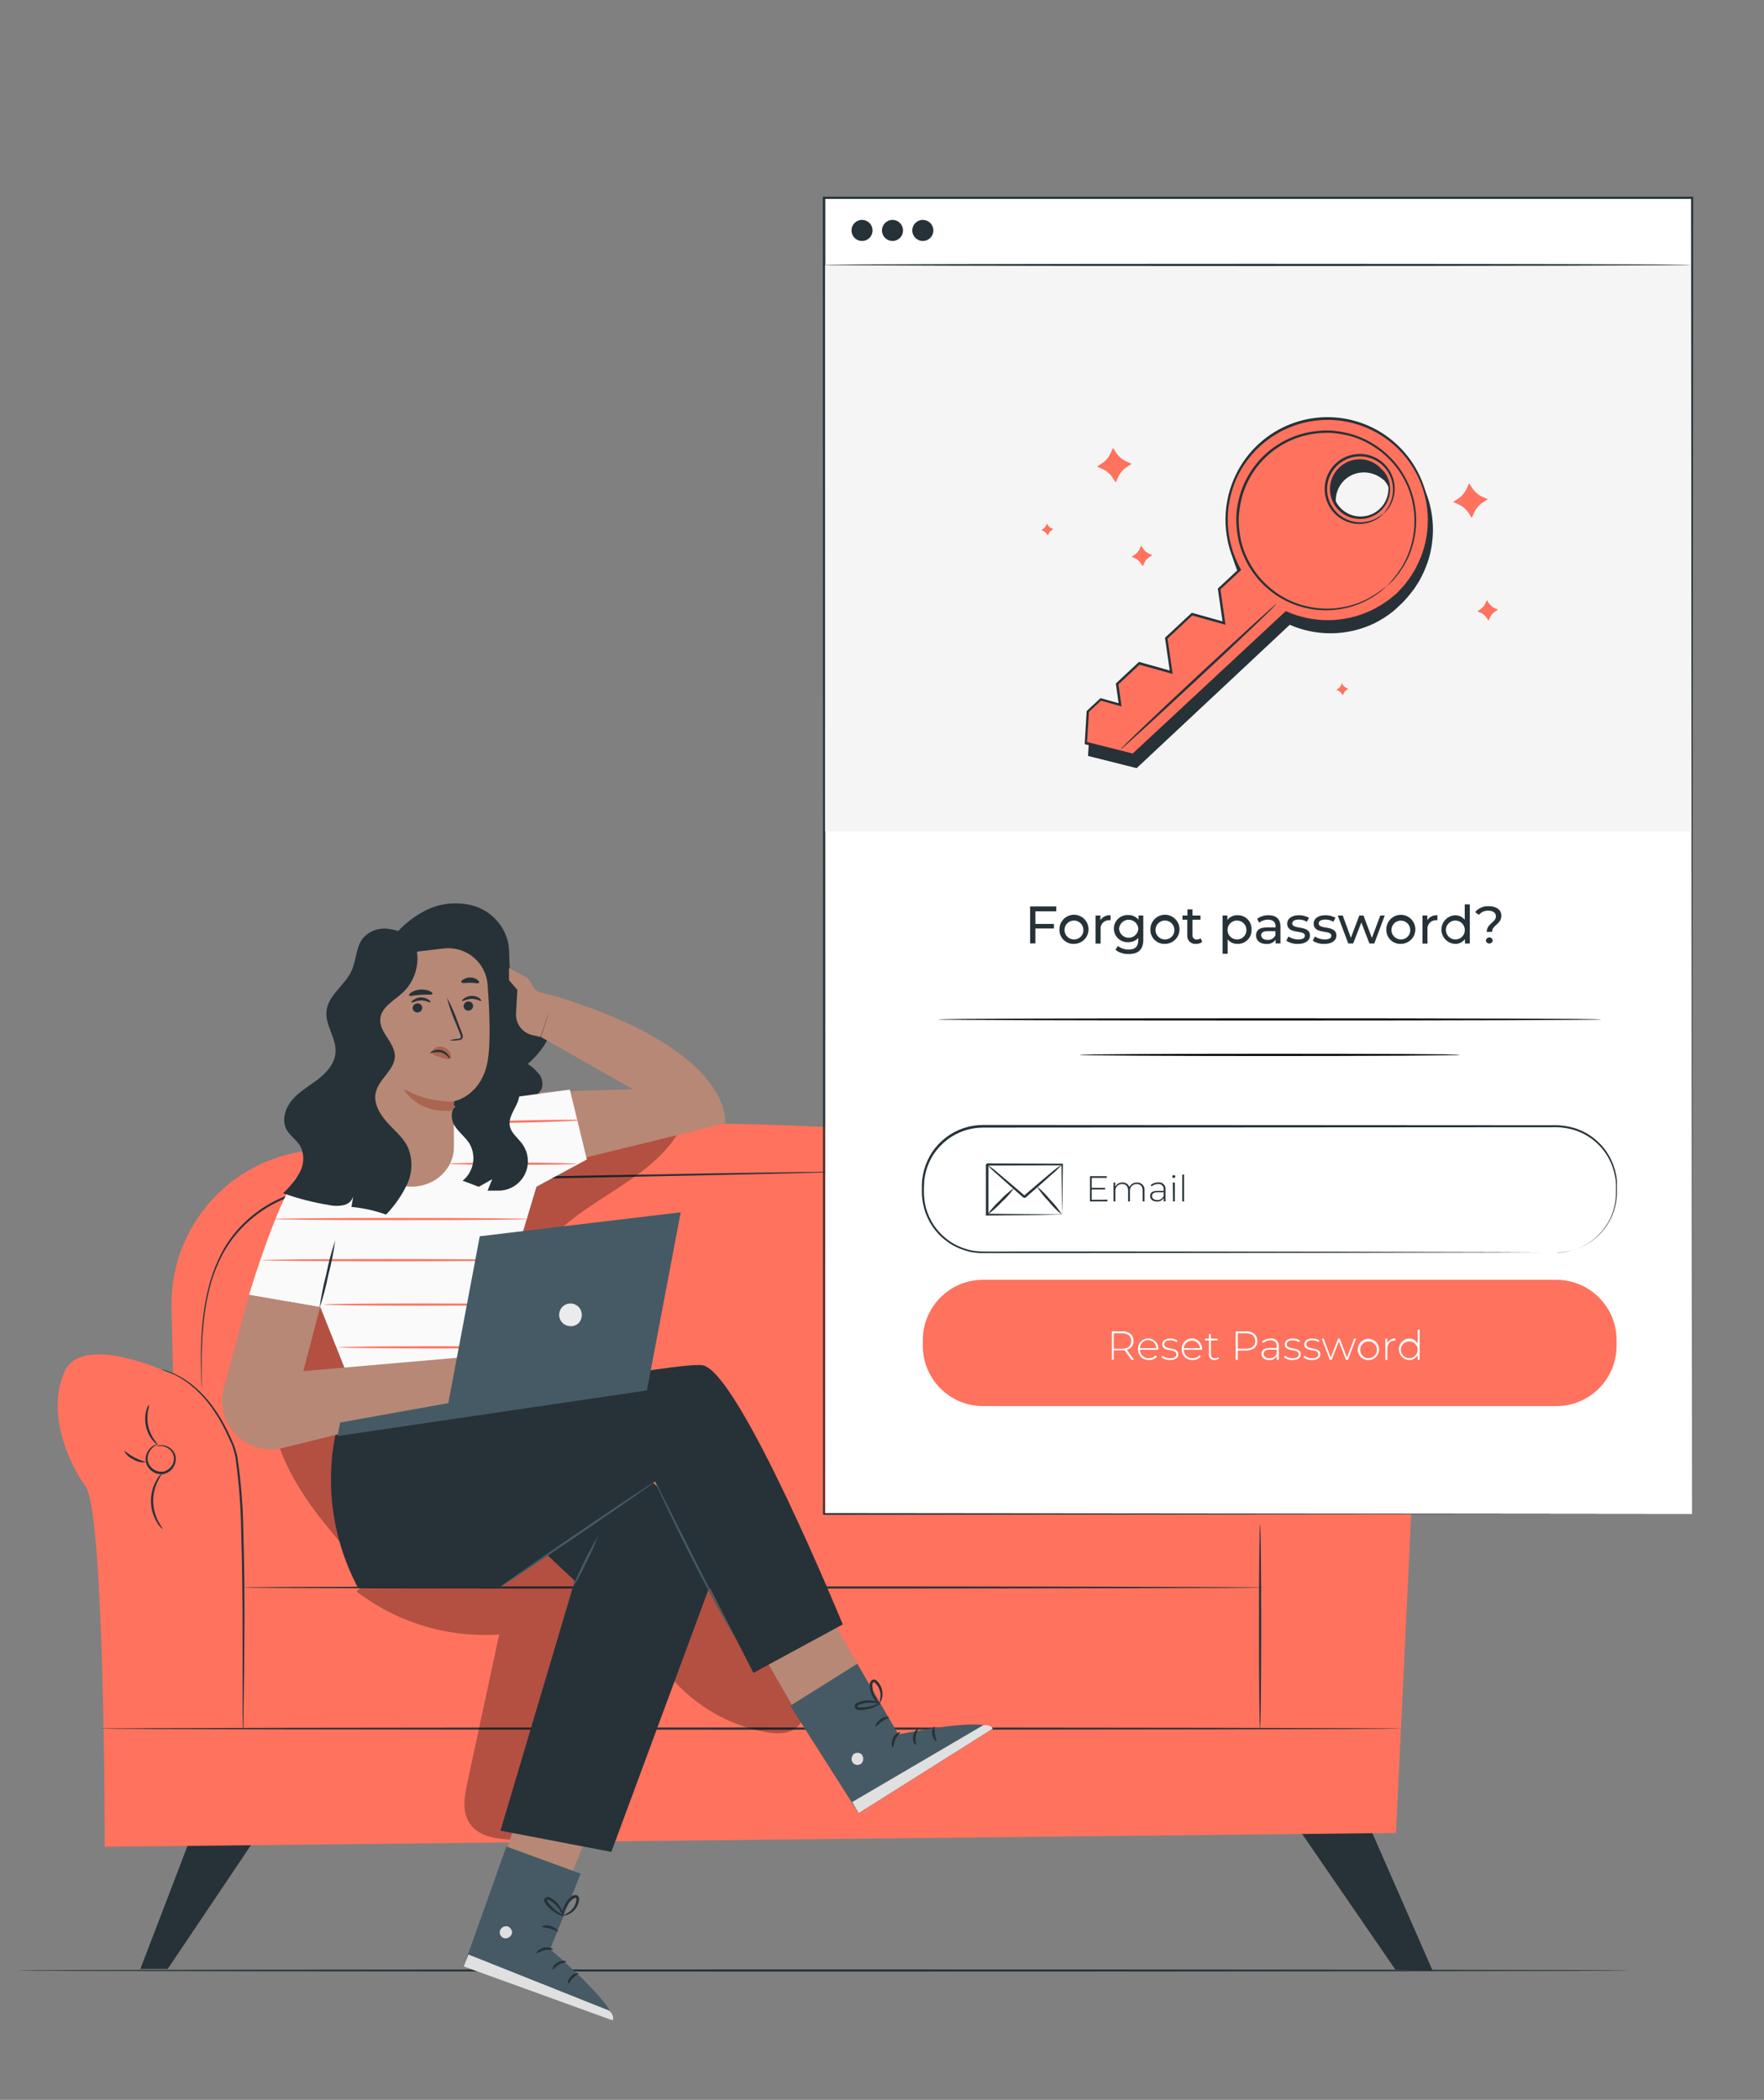 <svg width="337" height="401" viewBox="0 0 337 401" fill="none" xmlns="http://www.w3.org/2000/svg">
<rect x="0" y="0" width="337" height="401" fill="#808080" stroke="none"/>
<path d="M311.058 376.298C311.058 376.411 242.182 376.507 157.234 376.507C72.287 376.507 3.387 376.411 3.387 376.298C3.387 376.186 72.254 376.09 157.234 376.09C242.214 376.09 311.058 376.186 311.058 376.298Z" fill="#263238"/>
<path d="M246.73 347.266L266.579 376.13L273.677 376.298L260.669 346.616L246.73 347.266Z" fill="#263238"/>
<path d="M37.271 348.734L26.813 376.002H32.042L50.304 348.854L37.271 348.734Z" fill="#263238"/>
<path d="M32.764 249.663L33.566 284.951C33.617 287.352 34.593 289.64 36.291 291.339C37.988 293.038 40.276 294.016 42.677 294.069L240.121 298.464C241.364 298.492 242.599 298.271 243.755 297.815C244.911 297.359 245.964 296.676 246.852 295.807C247.74 294.938 248.446 293.901 248.928 292.755C249.409 291.61 249.657 290.38 249.657 289.137V246.631C249.655 240.572 247.462 234.718 243.482 230.148C239.502 225.579 234.005 222.603 228.003 221.769C191.857 216.797 117.327 209.154 57.057 220.013C50.139 221.25 43.89 224.916 39.436 230.352C34.982 235.789 32.616 242.636 32.764 249.663Z" fill="#FF725E"/>
<path d="M31.898 261.989C31.898 261.989 15.633 254.459 12.305 261.989C8.977 269.52 12.714 278.759 16.371 283.908C20.028 289.057 20.012 352.672 20.012 352.672L266.692 350.033L269.611 288.864C269.611 288.864 281.44 274.292 280.702 268.012C279.965 261.733 269.98 252.59 258.519 261.965C247.059 271.341 244.083 290.934 244.083 290.934L47.409 292.417C47.409 292.417 48.082 264.901 31.898 261.989Z" fill="#FF725E"/>
<path d="M241.589 303.156C241.589 303.268 197.888 303.365 143.994 303.365C90.099 303.365 46.398 303.292 46.398 303.156C46.398 303.02 90.083 302.948 143.994 302.948C197.904 302.948 241.589 303.06 241.589 303.156Z" fill="#263238"/>
<path d="M46.398 330.103C46.388 330.039 46.388 329.974 46.398 329.911C46.398 329.758 46.398 329.566 46.398 329.341C46.398 328.839 46.382 328.109 46.35 327.152C46.35 325.219 46.35 322.484 46.35 319.132C46.35 312.347 46.398 302.972 46.085 292.666C46.024 287.813 45.649 282.97 44.962 278.166C44.818 277.636 44.674 277.107 44.537 276.562C44.401 276.016 44.136 275.559 43.928 275.07C43.503 274.1 43.07 273.169 42.596 272.295C41.742 270.668 40.738 269.124 39.597 267.684C38.644 266.504 37.569 265.428 36.389 264.476C35.493 263.762 34.528 263.139 33.51 262.615C32.622 262.206 31.715 261.842 30.791 261.524H30.976L31.529 261.677C32.237 261.879 32.924 262.148 33.582 262.479C34.63 262.975 35.619 263.586 36.533 264.299C37.738 265.245 38.836 266.321 39.806 267.507C40.978 268.95 42.009 270.503 42.885 272.143C43.374 273.025 43.816 273.955 44.249 274.934C44.465 275.423 44.666 275.928 44.866 276.433L45.323 278.037C46.039 282.863 46.427 287.732 46.486 292.61C46.799 302.955 46.695 312.331 46.63 319.116C46.582 322.476 46.542 325.211 46.518 327.136C46.518 328.058 46.518 328.788 46.518 329.325V329.887C46.398 330.031 46.398 330.103 46.398 330.103Z" fill="#263238"/>
<path d="M29.981 276.185C30.173 276.054 30.399 275.984 30.631 275.984C31.276 275.935 31.917 276.114 32.443 276.49C32.813 276.748 33.116 277.092 33.326 277.492C33.565 277.962 33.647 278.496 33.558 279.016C33.471 279.614 33.204 280.172 32.793 280.616C32.382 281.06 31.846 281.369 31.256 281.502C30.662 281.587 30.055 281.495 29.513 281.237C28.971 280.978 28.517 280.566 28.209 280.05C27.939 279.601 27.802 279.083 27.816 278.559C27.845 278.007 28.021 277.473 28.328 277.013C28.634 276.553 29.058 276.184 29.556 275.944C29.761 275.834 29.989 275.776 30.222 275.776C30.222 275.816 29.989 275.872 29.628 276.089C29.124 276.401 28.72 276.852 28.465 277.388C28.275 277.764 28.184 278.182 28.201 278.603C28.217 279.024 28.342 279.434 28.562 279.794C28.836 280.234 29.232 280.585 29.702 280.806C30.171 281.026 30.694 281.106 31.208 281.037C31.711 280.919 32.168 280.657 32.523 280.282C32.878 279.907 33.115 279.436 33.205 278.928C33.276 278.509 33.228 278.079 33.066 277.686C32.904 277.293 32.636 276.954 32.291 276.706C31.834 276.342 31.271 276.137 30.687 276.121C30.222 276.145 29.989 276.225 29.981 276.185Z" fill="#263238"/>
<path d="M31.096 292.016C30.628 291.669 30.247 291.219 29.981 290.701C29.249 289.495 28.854 288.115 28.837 286.704C28.82 285.293 29.182 283.904 29.885 282.681C30.141 282.157 30.511 281.696 30.968 281.334C31.024 281.382 30.607 281.887 30.166 282.817C29.564 284.022 29.256 285.352 29.267 286.699C29.29 288.047 29.627 289.371 30.254 290.565C30.719 291.479 31.16 291.976 31.096 292.016Z" fill="#263238"/>
<path d="M28.514 268.205C28.47 268.612 28.389 269.015 28.273 269.408C27.921 271.327 28.342 273.307 29.444 274.918C29.704 275.233 29.942 275.565 30.158 275.912C30.158 275.912 29.709 275.687 29.203 275.11C28.553 274.315 28.1 273.377 27.882 272.374C27.665 271.37 27.689 270.328 27.952 269.336C28.042 268.918 28.235 268.529 28.514 268.205Z" fill="#263238"/>
<path d="M23.71 277.075C23.806 276.995 24.552 277.749 25.691 278.334C26.829 278.92 27.864 279.136 27.848 279.232C27.027 279.338 26.195 279.15 25.498 278.703C24.731 278.384 24.099 277.808 23.71 277.075Z" fill="#263238"/>
<path d="M267.638 330.103C267.638 330.215 212.003 330.312 143.376 330.312C74.749 330.312 19.13 330.215 19.13 330.103C19.13 329.991 74.757 329.895 143.44 329.895C212.123 329.895 267.638 329.983 267.638 330.103Z" fill="#263238"/>
<path d="M240.731 291.166C240.851 291.166 240.939 299.876 240.939 310.615C240.939 321.353 240.851 330.079 240.731 330.079C240.61 330.079 240.522 321.369 240.522 310.615C240.522 299.86 240.619 291.166 240.731 291.166Z" fill="#263238"/>
<path d="M158.357 223.87H157.972L156.85 223.91L152.543 224.031L136.679 224.4L84.357 225.45C79.248 225.571 74.252 225.555 69.456 225.875C64.837 226.074 60.269 226.908 55.878 228.354C51.917 229.683 48.373 232.025 45.596 235.146C44.337 236.557 43.259 238.12 42.388 239.798C41.594 241.342 40.937 242.952 40.423 244.61C39.599 247.491 39.062 250.446 38.819 253.432C38.571 256.079 38.547 258.364 38.531 260.241C38.514 262.118 38.531 263.561 38.587 264.548C38.587 265.029 38.587 265.398 38.587 265.671C38.587 265.943 38.587 266.056 38.587 266.056C38.587 266.056 38.587 265.927 38.587 265.671C38.587 265.414 38.587 265.029 38.523 264.548C38.474 263.569 38.41 262.142 38.394 260.241C38.378 258.34 38.394 256.071 38.611 253.408C38.847 250.392 39.384 247.407 40.215 244.498C40.722 242.81 41.377 241.171 42.172 239.598C43.035 237.885 44.113 236.29 45.38 234.85C48.194 231.68 51.788 229.303 55.806 227.953C60.211 226.482 64.8 225.632 69.44 225.426C74.252 225.105 79.256 225.113 84.365 224.993L136.695 224.063L152.551 223.83L156.866 223.782H157.988L158.357 223.87Z" fill="#263238"/>
<path d="M95.208 251.347C95.208 251.347 94.943 251.475 94.534 251.788C93.956 252.232 93.523 252.837 93.291 253.528C93.104 254.021 93.046 254.553 93.124 255.073C93.201 255.594 93.41 256.087 93.732 256.504C94.095 257.052 94.617 257.476 95.229 257.718C95.841 257.96 96.512 258.008 97.151 257.856C97.791 257.703 98.369 257.358 98.806 256.867C99.243 256.375 99.518 255.761 99.595 255.108C99.693 254.59 99.657 254.055 99.492 253.554C99.326 253.053 99.036 252.603 98.648 252.245C98.129 251.737 97.47 251.394 96.756 251.259C96.251 251.17 95.954 251.202 95.954 251.17C96.21 251.076 96.487 251.051 96.756 251.098C97.41 251.173 98.032 251.42 98.56 251.813C99.088 252.206 99.503 252.731 99.763 253.336C99.999 253.92 100.064 254.56 99.948 255.18C99.844 255.898 99.527 256.568 99.038 257.104C98.549 257.639 97.91 258.015 97.204 258.183C96.499 258.35 95.759 258.302 95.081 258.044C94.403 257.786 93.819 257.331 93.403 256.736C93.023 256.236 92.792 255.638 92.738 255.012C92.702 254.465 92.787 253.918 92.986 253.408C93.26 252.679 93.76 252.058 94.414 251.636C94.648 251.47 94.922 251.37 95.208 251.347Z" fill="#263238"/>
<path d="M91.832 272.127C91.526 271.354 91.321 270.545 91.222 269.721C90.831 267.762 90.874 265.742 91.35 263.802C91.864 261.837 93.098 260.136 94.807 259.038C95.323 258.718 95.89 258.488 96.483 258.356C96.695 258.289 96.919 258.268 97.141 258.292C96.377 258.537 95.645 258.871 94.959 259.287C93.379 260.404 92.243 262.042 91.751 263.914C91.299 265.8 91.217 267.756 91.511 269.672C91.703 271.196 91.896 272.111 91.832 272.127Z" fill="#263238"/>
<path d="M94.751 238.996C94.325 239.561 93.931 240.151 93.572 240.76C92.757 242.261 92.517 244.007 92.897 245.672C93.276 247.337 94.249 248.807 95.633 249.807C96.222 250.205 96.836 250.567 97.469 250.89C97.271 250.889 97.075 250.848 96.892 250.769C96.387 250.591 95.907 250.349 95.465 250.048C93.951 249.059 92.881 247.522 92.478 245.759C92.076 243.997 92.373 242.147 93.307 240.6C93.576 240.137 93.905 239.71 94.286 239.333C94.558 239.052 94.735 238.94 94.751 238.996Z" fill="#263238"/>
<path d="M94.013 255.036C92.547 255.282 91.096 255.608 89.666 256.014C88.281 256.556 86.927 257.172 85.608 257.859C87.925 255.843 90.948 254.827 94.013 255.036Z" fill="#263238"/>
<g opacity="0.3">
<path d="M68.1 303.91C75.886 309.877 85.582 312.8 95.368 312.13C93.337 321.557 91.31 330.985 89.289 340.417C88.752 342.927 88.246 345.726 89.562 347.94C91.406 351.043 95.697 351.348 99.306 351.3C103.316 351.244 107.503 351.148 111.063 349.287C116.108 346.657 118.819 341.075 120.776 335.733C122.733 330.392 124.425 324.666 128.451 320.648C133.072 325.913 139.328 329.475 146.215 330.761C148.22 331.13 150.498 331.242 152.102 329.959C153.706 328.676 154.163 326.414 153.754 324.425C153.22 322.465 152.331 320.619 151.131 318.98L139.39 300.774C137.786 298.312 136.07 295.713 133.383 294.543C131.274 293.62 128.884 293.741 126.59 293.845C107.421 294.961 88.395 297.837 69.752 302.434" fill="black"/>
</g>
<g opacity="0.3">
<path d="M130.833 213.653C126.085 226.196 108.377 229.075 102.129 240.921C95.978 252.662 103.605 268.189 97.269 279.866C94.919 284.181 90.853 287.397 88.591 291.744C87.052 294.663 86.258 298.16 83.779 300.317C80.876 302.843 76.377 302.795 72.888 301.159C69.4 299.523 66.721 296.588 64.235 293.644C59.583 288.127 55.212 282.16 53.007 275.27C49.269 263.425 52.702 250.024 60.225 240.127C67.747 230.23 78.887 223.55 90.653 219.548C102.418 215.546 114.865 214.038 127.24 212.875" fill="black"/>
</g>
<path d="M73.811 180.667C75.608 177.865 78.093 175.571 81.028 174.002C83.985 172.429 87.441 172.08 90.653 173.031C92.23 173.532 93.651 174.434 94.776 175.649C95.901 176.863 96.691 178.349 97.069 179.961C97.574 182.535 96.884 185.406 98.215 187.668C99.739 190.266 103.42 191.085 104.72 193.811C105.061 194.656 105.203 195.567 105.135 196.476C105.067 197.384 104.79 198.264 104.327 199.048C103.392 200.609 102.201 202.003 100.806 203.171C101.646 203.697 102.39 204.364 103.003 205.144C103.308 205.536 103.51 205.998 103.591 206.488C103.672 206.978 103.63 207.481 103.469 207.951C102.945 208.879 102.083 209.569 101.062 209.875C96.582 211.764 91.629 212.229 86.875 211.207C85.608 210.934 84.156 210.589 83.114 211.359" fill="#263238"/>
<path d="M105.915 190.186L103.34 198.038L120.872 207.991L103.228 208.56L104.543 222.86L138.508 214.519C138.508 214.519 140.545 200.668 105.915 190.186L103.509 189.609C103.075 189.507 102.672 189.301 102.335 189.009C101.999 188.717 101.738 188.348 101.576 187.933C101.301 187.257 100.787 186.706 100.132 186.385L97.237 184.877V187.171L98.841 189.039L98.584 193.475C98.517 194.424 98.79 195.367 99.354 196.134C99.918 196.901 100.737 197.442 101.664 197.661L103.268 198.038" fill="#B78876"/>
<path d="M67.507 218.577C66.809 218.577 60.337 220.181 56.632 224.865C52.926 229.548 47.569 247.273 47.569 247.273L61.203 249.63L67.09 264.411C67.09 264.411 101.937 259.848 100.084 257.995C98.293 256.348 96.419 254.792 94.47 253.336L102.49 226.621L112.114 221.424L108.866 208.079L89.482 210.701L67.507 218.577Z" fill="#FAFAFA"/>
<path d="M100.822 232.797C100.822 232.909 89.955 233.005 76.561 233.005C63.168 233.005 52.293 232.909 52.293 232.797C52.293 232.684 63.16 232.588 76.561 232.588C89.963 232.588 100.822 232.684 100.822 232.797Z" fill="#FF725E"/>
<path d="M98.648 240.648C98.648 240.76 87.781 240.857 74.388 240.857C60.995 240.857 50.12 240.76 50.12 240.648C50.12 240.536 60.978 240.44 74.388 240.44C87.797 240.44 98.648 240.536 98.648 240.648Z" fill="#FF725E"/>
<path d="M98.648 249.125C98.648 249.246 90.42 249.342 80.267 249.342C70.113 249.342 61.893 249.246 61.893 249.125C61.893 249.005 70.121 248.917 80.267 248.917C90.412 248.917 98.648 249.013 98.648 249.125Z" fill="#FF725E"/>
<path d="M101.463 257.298C101.463 257.41 93.235 257.506 83.09 257.506C72.944 257.506 64.716 257.41 64.716 257.298C64.716 257.185 72.936 257.089 83.09 257.089C93.243 257.089 101.463 257.177 101.463 257.298Z" fill="#FF725E"/>
<path d="M110.165 222.234C110.165 222.354 104.728 222.443 98.031 222.443C91.334 222.443 85.889 222.354 85.889 222.234C85.889 222.114 91.318 222.026 98.031 222.026C104.744 222.026 110.165 222.154 110.165 222.234Z" fill="#FF725E"/>
<path d="M111.047 213.909C111.047 214.03 105.634 214.246 98.961 214.399C92.289 214.551 86.859 214.591 86.859 214.479C86.859 214.367 92.265 214.142 98.945 213.982C105.626 213.821 111.047 213.797 111.047 213.909Z" fill="#FF725E"/>
<path d="M64.042 236.871C63.744 239.083 63.307 241.274 62.735 243.431C62.299 245.621 61.728 247.783 61.027 249.903C61.325 247.692 61.759 245.501 62.326 243.343C62.758 241.151 63.331 238.989 64.042 236.871Z" fill="#263238"/>
<path d="M101.977 337.008L91.823 369.032L104.062 370.267L115.563 342.438L101.977 337.008Z" fill="#B78876"/>
<path d="M110.935 357.804L105.105 372.24C105.105 372.24 117.84 383.027 117.022 385.802L88.583 375.528L96.74 352.623L110.935 357.804Z" fill="#455A64"/>
<path d="M96.756 367.845C96.452 367.83 96.153 367.926 95.916 368.117C95.68 368.308 95.522 368.58 95.472 368.88C95.445 369.183 95.534 369.484 95.722 369.723C95.91 369.962 96.182 370.119 96.483 370.163C96.805 370.179 97.121 370.076 97.371 369.873C97.621 369.67 97.787 369.382 97.838 369.064C97.838 368.455 97.237 367.757 96.635 367.845" fill="#E0E0E0"/>
<path d="M88.583 375.528L89.498 373.251L116.429 383.981C116.429 383.981 117.495 384.984 117.022 385.826L88.583 375.528Z" fill="#E0E0E0"/>
<path d="M105.618 372.288C105.562 372.425 104.816 372.24 104.014 372.433C103.212 372.625 102.594 373.09 102.49 372.986C102.386 372.882 102.875 372.184 103.902 371.936C104.928 371.687 105.69 372.168 105.618 372.288Z" fill="#263238"/>
<path d="M108.152 374.598C108.152 374.751 107.446 374.767 106.765 375.184C106.083 375.601 105.746 376.138 105.586 376.138C105.425 376.138 105.642 375.264 106.5 374.767C107.358 374.269 108.2 374.47 108.152 374.598Z" fill="#263238"/>
<path d="M108.553 378.785C108.417 378.785 108.473 377.983 109.107 377.373C109.74 376.764 110.502 376.675 110.518 376.812C110.534 376.948 109.981 377.213 109.475 377.734C108.97 378.255 108.698 378.825 108.553 378.785Z" fill="#263238"/>
<path d="M106.548 368.848C106.444 368.952 105.875 368.527 105.073 368.294C104.271 368.062 103.565 368.094 103.533 367.95C103.501 367.805 104.279 367.516 105.217 367.805C106.155 368.094 106.685 368.76 106.548 368.848Z" fill="#263238"/>
<path d="M107.703 365.904C107.192 365.86 106.702 365.68 106.284 365.383C105.801 365.107 105.356 364.77 104.96 364.381C104.718 364.157 104.495 363.912 104.295 363.651C104.168 363.505 104.065 363.34 103.99 363.162C103.934 363.03 103.923 362.884 103.959 362.746C103.996 362.608 104.077 362.486 104.19 362.4C104.294 362.328 104.414 362.282 104.54 362.265C104.665 362.248 104.793 362.261 104.912 362.303C105.093 362.37 105.266 362.459 105.425 362.568C105.711 362.752 105.98 362.961 106.227 363.194C106.629 363.585 106.968 364.037 107.23 364.533C107.517 364.965 107.662 365.475 107.647 365.993C107.567 365.993 107.406 365.463 106.917 364.718C106.633 364.285 106.293 363.891 105.907 363.547C105.682 363.339 105.437 363.154 105.177 362.993C104.904 362.809 104.647 362.713 104.527 362.817C104.407 362.921 104.471 362.881 104.527 362.985C104.59 363.114 104.668 363.236 104.76 363.346C104.945 363.591 105.143 363.827 105.353 364.052C105.719 364.428 106.116 364.771 106.54 365.078C106.947 365.326 107.335 365.602 107.703 365.904Z" fill="#263238"/>
<path d="M107.446 366.041C107.324 365.535 107.369 365.003 107.575 364.525C107.839 363.666 108.336 362.897 109.01 362.303C109.155 362.144 109.337 362.024 109.541 361.956C109.744 361.887 109.962 361.871 110.173 361.91C110.299 361.961 110.409 362.045 110.49 362.154C110.57 362.263 110.619 362.393 110.63 362.528C110.644 362.722 110.628 362.917 110.582 363.105C110.517 363.439 110.401 363.761 110.237 364.06C109.968 364.566 109.577 364.996 109.099 365.311C108.297 365.848 107.631 365.808 107.639 365.752C108.068 365.534 108.483 365.291 108.882 365.022C109.277 364.703 109.597 364.3 109.82 363.843C109.945 363.589 110.037 363.319 110.093 363.041C110.157 362.729 110.133 362.44 110.005 362.432C109.876 362.424 109.54 362.52 109.339 362.72C109.108 362.914 108.896 363.129 108.706 363.362C108.38 363.765 108.11 364.21 107.904 364.685C107.575 365.471 107.535 366.049 107.446 366.041Z" fill="#263238"/>
<path d="M140.513 306.861L155.671 333.207L168.07 325.251L152.848 298.504L140.513 306.861Z" fill="#B78876"/>
<path d="M163.787 317.72L171.622 331.226C171.622 331.226 187.951 327.793 189.643 330.143L164.044 346.264L150.979 325.74L163.787 317.72Z" fill="#455A64"/>
<path d="M163.001 335.084C162.798 335.309 162.685 335.602 162.685 335.906C162.685 336.209 162.798 336.502 163.001 336.728C163.22 336.928 163.506 337.04 163.803 337.04C164.1 337.04 164.386 336.928 164.605 336.728C164.815 336.483 164.928 336.169 164.92 335.846C164.913 335.523 164.786 335.214 164.565 334.979C164.31 334.789 163.991 334.703 163.675 334.74C163.358 334.778 163.068 334.935 162.865 335.18" fill="#E0E0E0"/>
<path d="M164.044 346.247L162.808 344.13L187.815 329.47C187.815 329.47 189.266 329.245 189.643 330.127L164.044 346.247Z" fill="#E0E0E0"/>
<path d="M171.951 330.817C172.023 330.945 171.438 331.394 171.077 332.18C170.716 332.966 170.716 333.704 170.572 333.728C170.427 333.752 170.155 332.926 170.572 331.964C170.989 331.001 171.903 330.681 171.951 330.817Z" fill="#263238"/>
<path d="M175.336 330.232C175.44 330.336 175.031 330.889 174.943 331.691C174.855 332.493 175.079 333.119 174.943 333.191C174.806 333.263 174.293 332.613 174.421 331.587C174.55 330.56 175.256 330.119 175.336 330.232Z" fill="#263238"/>
<path d="M178.889 332.485C178.784 332.589 178.223 332.076 178.087 331.186C177.95 330.296 178.391 329.662 178.512 329.726C178.632 329.79 178.512 330.392 178.6 331.122C178.688 331.852 179.001 332.397 178.889 332.485Z" fill="#263238"/>
<path d="M169.826 327.938C169.826 328.09 169.16 328.275 168.487 328.74C167.813 329.205 167.404 329.798 167.268 329.734C167.131 329.67 167.388 328.884 168.19 328.315C168.992 327.745 169.826 327.801 169.826 327.938Z" fill="#263238"/>
<path d="M168.198 325.251C168.198 325.299 167.789 325.692 166.915 326.053C166.398 326.257 165.86 326.402 165.311 326.486C164.983 326.527 164.654 326.551 164.324 326.558C164.13 326.565 163.935 326.544 163.747 326.494C163.61 326.457 163.489 326.375 163.403 326.262C163.318 326.149 163.272 326.011 163.274 325.869C163.28 325.741 163.317 325.617 163.381 325.507C163.446 325.397 163.535 325.304 163.643 325.235C163.806 325.136 163.981 325.057 164.164 325.002C165.012 324.712 165.92 324.643 166.802 324.802C167.749 324.978 168.246 325.323 168.214 325.371C168.182 325.42 167.653 325.235 166.762 325.163C166.242 325.125 165.72 325.151 165.206 325.243C164.909 325.296 164.617 325.374 164.332 325.476C164.011 325.58 163.779 325.724 163.787 325.885C163.795 326.045 163.787 325.965 163.907 326.013C164.046 326.045 164.189 326.059 164.332 326.053C165.163 326.064 165.991 325.948 166.786 325.708C167.245 325.521 167.717 325.369 168.198 325.251Z" fill="#263238"/>
<path d="M168.15 325.532C168.15 325.58 167.588 325.283 167.027 324.505C166.705 324.045 166.466 323.532 166.321 322.989C166.234 322.669 166.178 322.342 166.153 322.011C166.116 321.798 166.136 321.579 166.209 321.375C166.282 321.171 166.406 320.99 166.57 320.848C166.682 320.777 166.813 320.739 166.947 320.739C167.08 320.739 167.211 320.777 167.323 320.848C167.485 320.956 167.631 321.085 167.757 321.233C167.977 321.495 168.161 321.787 168.302 322.099C168.53 322.624 168.626 323.197 168.583 323.767C168.502 324.746 168.077 325.227 168.037 325.187C168.126 324.715 168.188 324.238 168.222 323.759C168.211 323.253 168.091 322.755 167.869 322.3C167.742 322.034 167.577 321.788 167.38 321.57C167.171 321.329 166.931 321.169 166.842 321.265C166.762 321.361 166.704 321.473 166.672 321.593C166.64 321.714 166.636 321.84 166.658 321.963C166.672 322.265 166.712 322.566 166.778 322.861C166.896 323.364 167.085 323.847 167.34 324.297C167.773 325.083 168.206 325.468 168.15 325.532Z" fill="#263238"/>
<path d="M95.392 303.156L125.163 282.914L143.937 319.461L161.004 310.214C161.004 310.214 141.347 262.254 134.289 260.73C130.336 259.864 84.99 268.518 84.99 268.518L79.922 265.975L67.09 264.411L66.288 266.489C64.048 272.161 63.018 278.238 63.264 284.332C63.509 290.425 65.026 296.4 67.715 301.873L68.341 303.148L95.392 303.156Z" fill="#263238"/>
<path d="M84.942 277.829C85.167 278.831 109.804 301.889 109.804 301.889L95.609 349.6L116.798 353.65L138.075 296.179L99.186 258.027L81.389 265.462L84.942 277.829Z" fill="#263238"/>
<path d="M125.163 282.905C125.227 283.002 118.61 287.605 110.398 293.195C102.185 298.785 95.465 303.236 95.392 303.156C95.32 303.076 101.937 298.448 110.157 292.858C118.378 287.268 125.09 282.809 125.163 282.905Z" fill="#455A64"/>
<path d="M140.441 312.644C140.166 312.301 139.925 311.933 139.719 311.545C139.278 310.823 138.668 309.756 137.922 308.441C136.439 305.803 134.466 302.113 132.381 298.015C130.295 293.917 128.451 290.14 127.16 287.405C126.51 286.033 125.997 284.919 125.652 284.149C125.449 283.759 125.285 283.351 125.163 282.93C125.405 283.295 125.619 283.679 125.804 284.076L127.408 287.284C128.804 290.051 130.672 293.749 132.733 297.847C134.795 301.945 136.743 305.666 138.163 308.337C138.845 309.628 139.414 310.695 139.847 311.505C140.074 311.869 140.273 312.249 140.441 312.644Z" fill="#455A64"/>
<path d="M114.223 293.356C113.59 295.115 112.829 296.825 111.946 298.472C111.183 300.177 110.295 301.822 109.291 303.397C110.684 299.932 112.332 296.576 114.223 293.356Z" fill="#455A64"/>
<path d="M47.569 247.273L42.757 265.045C42.136 267.344 42.423 269.793 43.559 271.886C44.528 273.685 46.062 275.116 47.924 275.958C49.786 276.8 51.874 277.006 53.865 276.546L92 267.154L87.99 259.231L57.947 261.837L61.155 249.631L47.569 247.273Z" fill="#B78876"/>
<path d="M64.483 274.244L64.981 271.661L85.648 267.948L91.655 236.085L130.039 231.513L123.591 265.526L64.483 274.244Z" fill="#455A64"/>
<path d="M108.89 253.248C108.449 253.228 108.024 253.074 107.673 252.807C107.321 252.539 107.06 252.17 106.924 251.75C106.788 251.33 106.784 250.878 106.913 250.455C107.041 250.033 107.295 249.66 107.642 249.386C107.988 249.112 108.41 248.95 108.851 248.923C109.292 248.896 109.731 249.004 110.108 249.233C110.486 249.462 110.784 249.801 110.964 250.205C111.143 250.609 111.195 251.057 111.112 251.491C111.047 252.017 110.778 252.497 110.362 252.826C109.946 253.155 109.417 253.306 108.89 253.248Z" fill="#EBEBEB"/>
<path d="M70.097 182.856L70.169 185.158L71.036 219.644C71.14 223.654 74.661 226.749 78.943 226.605C83.274 226.469 86.755 223.076 86.723 219.026C86.683 214.784 86.723 210.308 86.723 210.308C86.723 210.308 92.184 209.338 93.235 202.184C93.756 198.631 93.508 192.809 93.155 188.053C93.079 187.039 92.8 186.05 92.332 185.147C91.865 184.243 91.219 183.444 90.435 182.796C89.65 182.149 88.743 181.667 87.767 181.38C86.792 181.092 85.768 181.005 84.758 181.124L70.097 182.856Z" fill="#B78876"/>
<path d="M90.388 192.055C90.392 192.294 90.304 192.526 90.141 192.701C89.977 192.876 89.753 192.981 89.514 192.993C89.399 193.003 89.283 192.99 89.173 192.955C89.063 192.92 88.962 192.864 88.874 192.789C88.786 192.715 88.713 192.624 88.661 192.521C88.608 192.418 88.576 192.306 88.567 192.191C88.563 191.953 88.65 191.723 88.812 191.548C88.973 191.373 89.196 191.267 89.433 191.253C89.666 191.233 89.898 191.306 90.077 191.457C90.255 191.607 90.368 191.822 90.388 192.055Z" fill="#263238"/>
<path d="M91.928 191.125C91.815 191.245 91.126 190.74 90.131 190.748C89.137 190.756 88.431 191.269 88.319 191.149C88.206 191.028 88.383 190.876 88.696 190.643C89.118 190.344 89.622 190.182 90.139 190.178C90.652 190.173 91.153 190.327 91.575 190.619C91.88 190.876 91.984 191.068 91.928 191.125Z" fill="#263238"/>
<path d="M80.668 192.408C80.674 192.648 80.586 192.88 80.423 193.056C80.259 193.232 80.033 193.336 79.793 193.346C79.561 193.366 79.329 193.293 79.15 193.143C78.971 192.992 78.859 192.777 78.839 192.544C78.835 192.306 78.924 192.075 79.087 191.901C79.25 191.727 79.475 191.624 79.713 191.614C79.828 191.603 79.944 191.615 80.054 191.649C80.165 191.683 80.267 191.738 80.356 191.812C80.445 191.886 80.518 191.976 80.571 192.079C80.625 192.181 80.658 192.293 80.668 192.408Z" fill="#263238"/>
<path d="M82.248 191.421C82.135 191.542 81.446 191.036 80.451 191.044C79.457 191.052 78.751 191.566 78.639 191.445C78.526 191.325 78.695 191.173 79.007 190.94C79.433 190.641 79.939 190.478 80.459 190.475C80.969 190.47 81.468 190.624 81.887 190.916C82.191 191.149 82.304 191.365 82.248 191.421Z" fill="#263238"/>
<path d="M85.905 198.679C86.425 198.512 86.963 198.41 87.509 198.375C87.765 198.375 87.998 198.295 88.038 198.118C88.057 197.86 87.995 197.602 87.862 197.38L87.1 195.471C86.389 193.858 85.81 192.19 85.367 190.483C86.21 192.025 86.921 193.634 87.493 195.295L88.231 197.212C88.39 197.515 88.441 197.863 88.375 198.198C88.339 198.287 88.284 198.368 88.213 198.433C88.142 198.498 88.058 198.547 87.966 198.575C87.825 198.614 87.679 198.635 87.533 198.639C86.994 198.723 86.447 198.737 85.905 198.679Z" fill="#263238"/>
<path d="M86.723 210.333C83.353 210.44 80.021 209.607 77.099 207.927C77.099 207.927 79.505 212.803 86.61 212.049L86.723 210.333Z" fill="#AA6550"/>
<path d="M82.641 189.793C82.536 190.058 81.558 189.89 80.395 189.97C79.232 190.05 78.286 190.331 78.141 190.082C78.077 189.962 78.254 189.721 78.639 189.481C79.154 189.178 79.734 189.005 80.331 188.975C80.925 188.931 81.521 189.027 82.071 189.256C82.488 189.448 82.689 189.673 82.641 189.793Z" fill="#263238"/>
<path d="M91.519 187.668C91.342 187.893 90.66 187.668 89.85 187.668C89.04 187.668 88.343 187.836 88.182 187.604C88.022 187.371 88.182 187.267 88.511 187.05C88.915 186.79 89.387 186.656 89.867 186.666C90.347 186.676 90.814 186.829 91.206 187.107C91.495 187.363 91.591 187.596 91.519 187.668Z" fill="#263238"/>
<path d="M85.8 202.248C85.512 202.295 85.216 202.264 84.942 202.16L84.14 201.936C83.916 201.863 83.667 201.759 83.386 201.655C83.105 201.578 82.85 201.425 82.649 201.214C82.48 200.997 82.512 200.612 82.897 200.267C83.165 200.073 83.474 199.945 83.801 199.894C84.128 199.843 84.462 199.871 84.776 199.975C85.09 200.08 85.374 200.257 85.605 200.494C85.836 200.73 86.008 201.018 86.105 201.334C86.274 201.839 86.065 202.176 85.8 202.248Z" fill="#AA6550"/>
<path d="M85.937 202.16C85.841 202.232 85.359 201.246 84.204 200.949C83.498 200.848 82.778 200.928 82.111 201.182C82.111 201.182 82.24 200.925 82.632 200.725C83.152 200.466 83.747 200.403 84.309 200.548C84.872 200.691 85.365 201.033 85.696 201.511C85.945 201.871 85.985 202.144 85.937 202.16Z" fill="#263238"/>
<path d="M78.358 178.22C79.46 179.957 79.932 182.019 79.697 184.063C79.462 186.106 78.534 188.007 77.067 189.448C75.358 191.052 72.816 192.28 72.648 194.605C72.455 197.18 75.439 199.105 75.439 201.687C75.439 204.269 72.383 206.034 71.781 208.624C71.3 210.709 72.584 212.795 73.995 214.375C75.406 215.955 77.203 217.35 78.005 219.307C78.431 220.41 78.629 221.587 78.588 222.768C78.546 223.949 78.266 225.11 77.764 226.18C76.749 228.307 75.395 230.255 73.754 231.946C71.622 231.183 69.401 230.69 67.146 230.479C67.282 229.629 67.427 228.771 67.571 227.92C67.55 228.417 67.371 228.895 67.061 229.284C66.752 229.673 66.326 229.954 65.847 230.086C64.88 230.332 63.868 230.345 62.895 230.126C59.889 229.651 56.935 228.891 54.073 227.856C55.353 226.703 56.437 225.348 57.281 223.846C57.697 223.086 57.923 222.237 57.938 221.371C57.954 220.505 57.759 219.648 57.37 218.874C56.664 217.671 55.364 216.901 54.715 215.666C53.745 213.821 54.547 211.479 55.926 209.915C57.305 208.352 59.182 207.333 60.826 206.05C62.47 204.767 63.978 203.034 64.106 200.949C64.283 198.254 62.093 195.792 62.366 193.106C62.671 190.042 65.911 188.165 67.178 185.358C68.1 183.329 67.98 180.827 69.391 179.103C69.945 178.487 70.633 178.008 71.403 177.702C72.172 177.396 73.001 177.271 73.827 177.338C75.476 177.481 77.063 178.033 78.446 178.942" fill="#263238"/>
<path d="M87.3 211.102C86.017 211.808 86.089 213.773 86.875 215.016C87.661 216.259 88.92 217.149 89.698 218.401C90.356 219.543 90.585 220.882 90.346 222.178C90.106 223.474 89.413 224.642 88.391 225.474L91.471 226.637L92.144 226.26L94.037 225.186L93.147 227.375H95.12C96.168 227.397 97.201 227.124 98.102 226.589C99.003 226.054 99.737 225.277 100.219 224.346C100.702 223.415 100.914 222.368 100.832 221.323C100.75 220.278 100.377 219.277 99.755 218.433C98.953 217.31 97.686 216.42 97.405 215.064C97.077 213.42 98.32 211.936 98.921 210.381C99.4 209.066 99.45 207.634 99.064 206.29C98.677 204.945 97.875 203.758 96.772 202.898" fill="#263238"/>
<path d="M323.256 37.79H157.683V289.129H323.256V37.79Z" fill="white"/>
<path d="M322.968 50.59H157.347V158.756H322.968V50.59Z" fill="#F5F5F5"/>
<path d="M197.807 174.034V176.44H201.344V177.306H197.807V180.161H196.797V173.104H201.785V174.034H197.807Z" fill="#263238"/>
<path d="M202.395 177.515C202.385 176.962 202.54 176.42 202.84 175.956C203.14 175.492 203.571 175.128 204.079 174.909C204.587 174.691 205.148 174.629 205.691 174.731C206.234 174.833 206.734 175.094 207.128 175.482C207.522 175.869 207.792 176.365 207.903 176.906C208.015 177.447 207.962 178.009 207.753 178.52C207.544 179.031 207.187 179.469 206.729 179.777C206.27 180.085 205.73 180.249 205.178 180.249C204.812 180.266 204.447 180.207 204.105 180.076C203.763 179.945 203.451 179.745 203.19 179.489C202.929 179.232 202.724 178.924 202.587 178.585C202.45 178.245 202.385 177.881 202.395 177.515ZM206.974 177.515C206.959 177.161 206.839 176.82 206.631 176.534C206.423 176.248 206.136 176.029 205.805 175.905C205.473 175.781 205.113 175.757 204.768 175.836C204.423 175.915 204.109 176.094 203.865 176.35C203.621 176.606 203.458 176.928 203.395 177.276C203.333 177.624 203.374 177.983 203.514 178.308C203.654 178.633 203.886 178.91 204.182 179.104C204.478 179.298 204.824 179.401 205.178 179.399C205.423 179.406 205.667 179.36 205.894 179.267C206.12 179.173 206.325 179.033 206.494 178.855C206.663 178.678 206.793 178.467 206.876 178.236C206.959 178.005 206.992 177.759 206.974 177.515Z" fill="#263238"/>
<path d="M212.171 174.788V175.726H211.947C211.711 175.713 211.476 175.751 211.257 175.838C211.039 175.926 210.842 176.061 210.681 176.233C210.52 176.405 210.399 176.611 210.327 176.835C210.255 177.06 210.233 177.297 210.262 177.531V180.193H209.292V174.836H210.222V175.726C210.428 175.405 210.72 175.147 211.064 174.981C211.408 174.815 211.791 174.748 212.171 174.788Z" fill="#263238"/>
<path d="M218.419 174.836V179.448C218.419 181.34 217.464 182.19 215.652 182.19C214.734 182.231 213.831 181.947 213.102 181.388L213.559 180.642C214.146 181.103 214.873 181.35 215.62 181.34C216.879 181.34 217.456 180.755 217.456 179.544V179.119C217.214 179.385 216.916 179.596 216.583 179.734C216.251 179.873 215.892 179.937 215.532 179.921C215.18 179.94 214.828 179.888 214.497 179.767C214.166 179.646 213.863 179.458 213.607 179.216C213.352 178.974 213.148 178.682 213.008 178.359C212.869 178.035 212.797 177.687 212.797 177.334C212.797 176.982 212.869 176.633 213.008 176.31C213.148 175.986 213.352 175.694 213.607 175.452C213.863 175.21 214.166 175.023 214.497 174.902C214.828 174.781 215.18 174.728 215.532 174.748C215.906 174.731 216.28 174.802 216.623 174.955C216.965 175.108 217.267 175.339 217.505 175.63V174.828L218.419 174.836ZM217.472 177.362C217.442 176.895 217.234 176.457 216.892 176.137C216.551 175.817 216.1 175.639 215.632 175.639C215.164 175.639 214.713 175.817 214.371 176.137C214.029 176.457 213.822 176.895 213.791 177.362C213.822 177.829 214.029 178.267 214.371 178.587C214.713 178.907 215.164 179.085 215.632 179.085C216.1 179.085 216.551 178.907 216.892 178.587C217.234 178.267 217.442 177.829 217.472 177.362Z" fill="#263238"/>
<path d="M219.774 177.515C219.765 176.962 219.92 176.42 220.22 175.956C220.52 175.492 220.951 175.128 221.458 174.909C221.966 174.691 222.527 174.629 223.07 174.731C223.613 174.833 224.113 175.094 224.507 175.482C224.901 175.869 225.171 176.365 225.283 176.906C225.394 177.447 225.342 178.009 225.133 178.52C224.923 179.031 224.567 179.469 224.108 179.777C223.65 180.085 223.11 180.249 222.557 180.249C222.191 180.266 221.826 180.207 221.484 180.076C221.142 179.945 220.831 179.745 220.57 179.489C220.308 179.232 220.103 178.924 219.966 178.585C219.829 178.245 219.764 177.881 219.774 177.515ZM224.354 177.515C224.338 177.161 224.219 176.82 224.011 176.534C223.803 176.248 223.515 176.029 223.184 175.905C222.853 175.781 222.492 175.757 222.148 175.836C221.803 175.915 221.489 176.094 221.245 176.35C221.001 176.606 220.837 176.928 220.775 177.276C220.712 177.624 220.754 177.983 220.893 178.308C221.033 178.633 221.265 178.91 221.561 179.104C221.857 179.298 222.203 179.401 222.557 179.399C222.802 179.406 223.046 179.36 223.273 179.267C223.5 179.173 223.704 179.033 223.873 178.855C224.043 178.678 224.173 178.467 224.255 178.236C224.338 178.005 224.372 177.759 224.354 177.515Z" fill="#263238"/>
<path d="M229.679 179.873C229.343 180.127 228.93 180.26 228.508 180.249C228.281 180.276 228.05 180.251 227.834 180.177C227.618 180.102 227.421 179.98 227.259 179.819C227.096 179.658 226.972 179.462 226.895 179.246C226.818 179.031 226.791 178.801 226.816 178.573V175.638H225.901V174.836H226.848V173.665H227.81V174.836H229.342V175.638H227.81V178.533C227.797 178.646 227.807 178.761 227.841 178.87C227.875 178.978 227.932 179.079 228.008 179.164C228.084 179.249 228.177 179.316 228.281 179.363C228.385 179.409 228.498 179.432 228.612 179.431C228.885 179.433 229.151 179.342 229.366 179.175L229.679 179.873Z" fill="#263238"/>
<path d="M239.094 177.515C239.114 177.876 239.057 178.238 238.929 178.576C238.8 178.914 238.602 179.222 238.348 179.48C238.093 179.737 237.788 179.939 237.451 180.071C237.114 180.204 236.753 180.265 236.392 180.249C236.035 180.26 235.68 180.187 235.357 180.035C235.033 179.883 234.75 179.657 234.531 179.375V182.142H233.561V174.836H234.491V175.678C234.712 175.386 235 175.152 235.331 174.996C235.662 174.839 236.026 174.765 236.392 174.78C236.753 174.765 237.114 174.825 237.451 174.958C237.788 175.091 238.093 175.292 238.348 175.55C238.602 175.807 238.8 176.115 238.929 176.453C239.057 176.792 239.114 177.153 239.094 177.515ZM238.116 177.515C238.1 177.162 237.981 176.821 237.774 176.535C237.566 176.249 237.279 176.03 236.948 175.906C236.617 175.781 236.257 175.757 235.913 175.835C235.568 175.914 235.254 176.092 235.01 176.347C234.765 176.602 234.601 176.924 234.538 177.271C234.475 177.619 234.515 177.978 234.653 178.303C234.792 178.628 235.023 178.905 235.318 179.1C235.612 179.295 235.958 179.399 236.311 179.399C236.557 179.406 236.801 179.36 237.028 179.267C237.255 179.173 237.46 179.033 237.63 178.856C237.8 178.678 237.931 178.467 238.015 178.236C238.098 178.006 238.133 177.76 238.116 177.515Z" fill="#263238"/>
<path d="M244.62 176.961V180.169H243.69V179.464C243.489 179.735 243.222 179.951 242.915 180.091C242.608 180.231 242.27 180.291 241.933 180.266C240.722 180.266 239.961 179.616 239.961 178.662C239.961 177.707 240.514 177.098 242.102 177.098H243.69V176.913C243.69 176.111 243.209 175.622 242.254 175.622C241.642 175.613 241.045 175.814 240.562 176.191L240.161 175.47C240.797 174.998 241.575 174.754 242.367 174.78C243.794 174.788 244.62 175.494 244.62 176.961ZM243.658 178.565V177.819H242.166C241.204 177.819 240.931 178.196 240.931 178.621C240.931 179.047 241.372 179.488 242.11 179.488C242.439 179.519 242.769 179.445 243.053 179.277C243.337 179.108 243.56 178.853 243.69 178.549L243.658 178.565Z" fill="#263238"/>
<path d="M245.743 179.648L246.144 178.846C246.703 179.207 247.355 179.399 248.021 179.399C248.919 179.399 249.288 179.127 249.288 178.678C249.288 177.475 245.911 178.517 245.911 176.384C245.911 175.429 246.77 174.78 248.141 174.78C248.822 174.769 249.495 174.937 250.09 175.269L249.673 176.031C249.212 175.742 248.677 175.594 248.133 175.606C247.283 175.606 246.874 175.919 246.874 176.344C246.874 177.603 250.258 176.576 250.258 178.653C250.258 179.624 249.376 180.257 247.948 180.257C247.169 180.282 246.4 180.07 245.743 179.648Z" fill="#263238"/>
<path d="M250.796 179.648L251.197 178.846C251.756 179.207 252.407 179.399 253.073 179.399C253.971 179.399 254.34 179.127 254.34 178.678C254.34 177.475 250.964 178.517 250.964 176.384C250.964 175.429 251.822 174.78 253.194 174.78C253.875 174.769 254.547 174.937 255.142 175.269L254.725 176.031C254.265 175.742 253.729 175.594 253.186 175.606C252.335 175.606 251.926 175.919 251.926 176.344C251.926 177.603 255.311 176.576 255.311 178.653C255.311 179.624 254.429 180.257 253.001 180.257C252.221 180.282 251.452 180.07 250.796 179.648Z" fill="#263238"/>
<path d="M264.542 174.836L262.545 180.177H261.615L260.075 176.167L258.511 180.177H257.58L255.567 174.836H256.522L258.078 179.087L259.682 174.836H260.484L262.088 179.111L263.692 174.836H264.542Z" fill="#263238"/>
<path d="M264.847 177.515C264.839 176.965 264.994 176.425 265.294 175.963C265.594 175.502 266.024 175.14 266.53 174.923C267.036 174.707 267.594 174.646 268.135 174.748C268.676 174.85 269.174 175.11 269.566 175.495C269.959 175.881 270.228 176.375 270.339 176.913C270.45 177.452 270.399 178.012 270.191 178.522C269.984 179.031 269.629 179.467 269.173 179.775C268.717 180.083 268.18 180.248 267.63 180.25C267.264 180.266 266.898 180.207 266.556 180.076C266.214 179.945 265.903 179.745 265.642 179.489C265.381 179.232 265.175 178.924 265.038 178.585C264.902 178.245 264.836 177.881 264.847 177.515ZM269.418 177.515C269.401 177.163 269.281 176.825 269.073 176.541C268.865 176.257 268.578 176.041 268.248 175.919C267.918 175.796 267.56 175.773 267.217 175.853C266.874 175.933 266.563 176.111 266.321 176.366C266.078 176.622 265.916 176.942 265.855 177.289C265.793 177.635 265.835 177.992 265.974 178.315C266.114 178.638 266.345 178.913 266.639 179.106C266.933 179.298 267.278 179.401 267.63 179.399C267.874 179.406 268.118 179.361 268.344 179.267C268.571 179.173 268.775 179.033 268.943 178.855C269.112 178.677 269.241 178.466 269.323 178.235C269.405 178.004 269.437 177.759 269.418 177.515Z" fill="#263238"/>
<path d="M274.615 174.788V175.726H274.39C274.155 175.713 273.92 175.751 273.701 175.838C273.482 175.926 273.285 176.061 273.125 176.233C272.964 176.405 272.843 176.611 272.771 176.835C272.698 177.059 272.676 177.297 272.706 177.531V180.193H271.76V174.836H272.682V175.726C272.887 175.407 273.176 175.151 273.517 174.985C273.858 174.82 274.238 174.751 274.615 174.788Z" fill="#263238"/>
<path d="M280.798 172.703V180.185H279.868V179.335C279.649 179.632 279.36 179.871 279.028 180.03C278.695 180.19 278.328 180.265 277.959 180.249C277.261 180.212 276.603 179.907 276.122 179.399C275.641 178.891 275.373 178.218 275.373 177.519C275.373 176.819 275.641 176.146 276.122 175.638C276.603 175.13 277.261 174.826 277.959 174.788C278.316 174.775 278.671 174.846 278.996 174.995C279.32 175.144 279.605 175.367 279.828 175.646V172.703H280.798ZM279.836 177.515C279.82 177.161 279.701 176.82 279.493 176.534C279.285 176.248 278.998 176.029 278.666 175.905C278.335 175.781 277.975 175.757 277.63 175.836C277.285 175.915 276.971 176.094 276.727 176.35C276.483 176.606 276.32 176.928 276.257 177.276C276.195 177.624 276.236 177.983 276.376 178.308C276.516 178.633 276.748 178.91 277.044 179.104C277.339 179.298 277.686 179.401 278.039 179.399C278.285 179.406 278.528 179.36 278.755 179.267C278.982 179.173 279.186 179.033 279.356 178.855C279.525 178.678 279.655 178.467 279.738 178.236C279.821 178.005 279.854 177.759 279.836 177.515Z" fill="#263238"/>
<path d="M285.787 174.988C285.787 174.347 285.257 173.906 284.343 173.906C284 173.887 283.658 173.95 283.344 174.089C283.03 174.228 282.754 174.441 282.539 174.708L281.809 174.186C282.122 173.805 282.522 173.503 282.976 173.306C283.429 173.11 283.922 173.024 284.415 173.056C285.867 173.056 286.821 173.729 286.821 174.852C286.821 176.536 285.041 176.641 285.041 177.964H284.03C284.014 176.376 285.787 176.151 285.787 174.988ZM283.87 179.6C283.888 179.439 283.964 179.29 284.085 179.182C284.206 179.074 284.362 179.015 284.524 179.015C284.686 179.015 284.842 179.074 284.962 179.182C285.083 179.29 285.159 179.439 285.177 179.6C285.159 179.761 285.083 179.909 284.962 180.017C284.842 180.125 284.686 180.185 284.524 180.185C284.362 180.185 284.206 180.125 284.085 180.017C283.964 179.909 283.888 179.761 283.87 179.6Z" fill="#263238"/>
<path d="M305.933 194.669C305.933 194.79 277.558 194.878 242.575 194.878C207.592 194.878 179.217 194.79 179.217 194.669C179.217 194.549 207.584 194.461 242.575 194.461C277.566 194.461 305.933 194.557 305.933 194.669Z" fill="black"/>
<path d="M278.882 201.446C278.882 201.559 262.625 201.655 242.567 201.655C222.509 201.655 206.244 201.559 206.244 201.446C206.244 201.334 222.509 201.238 242.567 201.238C262.625 201.238 278.882 201.302 278.882 201.446Z" fill="black"/>
<path d="M267.429 115.56C270.082 113.086 271.984 109.914 272.918 106.409C273.851 102.904 273.779 99.207 272.709 95.74C271.638 92.274 269.614 89.18 266.866 86.811C264.119 84.443 260.76 82.896 257.174 82.348C253.588 81.8 249.92 82.273 246.591 83.712C243.261 85.152 240.405 87.501 238.348 90.489C236.291 93.477 235.118 96.984 234.962 100.608C234.806 104.232 235.674 107.827 237.466 110.981L233.537 114.646L234.483 121.166L228.38 119.498L223.463 124.085L224.442 130.566L218.347 128.857L214.12 132.795L214.698 136.805L210.976 135.763L208.522 138.056L208.153 144.095L217.16 146.365L246.393 119.097C249.859 120.638 253.702 121.124 257.443 120.495C261.184 119.866 264.657 118.15 267.429 115.56ZM264.542 91.813C265.29 92.614 265.784 93.62 265.961 94.702C266.138 95.784 265.99 96.894 265.535 97.892C265.081 98.889 264.341 99.73 263.409 100.307C262.477 100.884 261.394 101.172 260.299 101.134C259.203 101.096 258.143 100.733 257.253 100.093C256.364 99.452 255.684 98.562 255.3 97.535C254.917 96.508 254.846 95.39 255.098 94.323C255.349 93.256 255.912 92.288 256.714 91.54C257.789 90.539 259.217 90.006 260.684 90.057C262.152 90.108 263.54 90.74 264.542 91.813Z" fill="#263238"/>
<path d="M264.542 91.813C264.542 91.813 264.181 91.476 263.443 91.011C262.394 90.384 261.169 90.117 259.954 90.249C258.97 90.355 258.034 90.734 257.252 91.342C256.471 91.95 255.874 92.763 255.528 93.692C255.183 94.62 255.103 95.626 255.297 96.597C255.491 97.568 255.952 98.466 256.627 99.19C257.303 99.914 258.167 100.436 259.122 100.697C260.078 100.957 261.087 100.947 262.037 100.667C262.987 100.386 263.84 99.847 264.5 99.109C265.161 98.371 265.603 97.464 265.777 96.489C266 95.287 265.816 94.046 265.256 92.96C264.855 92.158 264.502 91.837 264.542 91.805C264.582 91.773 264.646 91.877 264.806 92.046C265.042 92.288 265.249 92.558 265.424 92.848C266.076 93.954 266.32 95.253 266.114 96.521C265.994 97.275 265.724 97.997 265.32 98.645C264.916 99.292 264.386 99.852 263.761 100.291C263.137 100.73 262.431 101.04 261.684 101.201C260.938 101.362 260.167 101.371 259.417 101.228C258.209 101.007 257.104 100.402 256.266 99.504C255.428 98.605 254.902 97.461 254.765 96.24C254.676 95.482 254.739 94.715 254.951 93.982C255.163 93.249 255.52 92.566 256.001 91.974C256.482 91.382 257.077 90.892 257.75 90.534C258.424 90.175 259.162 89.956 259.922 89.888C261.204 89.77 262.487 90.105 263.547 90.835C263.841 91.023 264.11 91.246 264.349 91.5C264.542 91.709 264.59 91.805 264.542 91.813Z" fill="#263238"/>
<path d="M267.429 115.56C267.429 115.56 267.341 115.656 267.148 115.825L266.298 116.627C265.146 117.565 263.892 118.372 262.561 119.033C260.027 120.247 257.26 120.896 254.45 120.936C251.641 120.976 248.856 120.406 246.288 119.265H246.449L217.264 146.582L217.184 146.67H217.063L208.057 144.408L207.873 144.368V144.176C207.985 142.291 208.105 140.23 208.233 138.137V137.944L208.298 137.88L210.808 135.538L210.896 135.45H211.024L214.746 136.492L214.449 136.749C214.264 135.506 214.072 134.143 213.871 132.739V132.619L213.96 132.539L218.186 128.593L218.282 128.496H218.411L224.506 130.205L224.209 130.469C223.913 128.4 223.592 126.187 223.271 123.949V123.821L223.367 123.741L224.666 122.522L228.283 119.153L228.38 119.057H228.508L234.611 120.765L234.306 121.03C233.991 118.832 233.678 116.659 233.368 114.51V114.389L233.456 114.301L237.386 110.636L237.346 110.925C235.825 108.223 234.965 105.2 234.836 102.103C234.761 100.606 234.869 99.106 235.157 97.635C235.419 96.189 235.85 94.779 236.44 93.433C237.927 90.028 240.357 87.12 243.443 85.051C246.529 82.981 250.141 81.837 253.856 81.753C257.57 81.668 261.231 82.647 264.408 84.575C267.584 86.502 270.143 89.297 271.784 92.631C273.322 95.776 273.979 99.279 273.685 102.768C273.481 105.369 272.744 107.9 271.519 110.203C271.399 110.443 271.279 110.668 271.158 110.893L270.765 111.502C270.501 111.895 270.284 112.304 270.028 112.601C269.506 113.226 269.105 113.788 268.712 114.205L267.75 115.271L267.437 115.56C267.437 115.56 267.525 115.448 267.718 115.239L268.584 114.317C268.961 113.916 269.386 113.347 269.859 112.713C270.1 112.384 270.308 111.999 270.565 111.614C270.693 111.414 270.821 111.213 270.95 110.997L271.303 110.315C272.487 108.036 273.201 105.541 273.402 102.98C273.602 100.419 273.285 97.844 272.47 95.408C271.654 92.972 270.356 90.725 268.654 88.801C266.952 86.877 264.88 85.316 262.562 84.209C260.243 83.103 257.726 82.474 255.16 82.361C252.593 82.248 250.03 82.653 247.624 83.551C245.217 84.449 243.015 85.822 241.151 87.589C239.286 89.355 237.795 91.479 236.769 93.834C236.197 95.151 235.777 96.528 235.517 97.94C235.243 99.377 235.141 100.842 235.213 102.303C235.35 105.317 236.193 108.257 237.675 110.885L237.763 111.045L237.627 111.173L233.705 114.838L233.777 114.63C234.087 116.769 234.4 118.945 234.715 121.158L234.772 121.519L234.411 121.423L228.315 119.715L228.548 119.658L224.931 123.027L223.64 124.222L223.712 124.005C224.033 126.243 224.354 128.464 224.65 130.526L224.706 130.894L224.346 130.798L218.25 129.082L218.475 129.026C217.023 130.389 215.58 131.729 214.248 132.972L214.329 132.763C214.521 134.135 214.714 135.498 214.898 136.773L214.946 137.126L214.601 137.03L210.888 135.987L211.105 135.931L208.642 138.225L208.715 138.072C208.586 140.166 208.458 142.227 208.346 144.111L208.177 143.879L217.184 146.148L216.983 146.205L246.256 118.985L246.328 118.921H246.417C248.949 120.06 251.697 120.64 254.473 120.62C257.249 120.601 259.989 119.983 262.505 118.808C263.832 118.176 265.09 117.407 266.258 116.515L267.132 115.785L267.429 115.56Z" fill="#263238"/>
<path d="M266.779 113.371C269.431 110.898 271.332 107.728 272.266 104.225C273.199 100.722 273.128 97.026 272.059 93.562C270.99 90.097 268.967 87.004 266.221 84.636C263.476 82.268 260.119 80.721 256.535 80.172C252.951 79.623 249.285 80.095 245.957 81.533C242.629 82.971 239.773 85.317 237.716 88.302C235.659 91.288 234.484 94.793 234.327 98.415C234.169 102.037 235.035 105.63 236.825 108.783L232.903 112.44L233.841 118.969L227.746 117.252L222.838 121.848L223.776 128.368L217.681 126.66L213.454 130.606L214.024 134.616L210.311 133.581L207.848 135.875L207.48 141.914L216.486 144.176L245.719 116.908C249.188 118.457 253.037 118.947 256.783 118.318C260.53 117.689 264.007 115.968 266.779 113.371ZM263.924 89.624C264.673 90.425 265.166 91.43 265.343 92.512C265.52 93.594 265.372 94.704 264.918 95.702C264.464 96.7 263.724 97.541 262.791 98.118C261.859 98.695 260.777 98.983 259.681 98.944C258.585 98.906 257.526 98.544 256.636 97.903C255.746 97.263 255.066 96.373 254.683 95.346C254.299 94.319 254.229 93.201 254.48 92.134C254.732 91.067 255.295 90.098 256.097 89.351C256.628 88.854 257.253 88.467 257.934 88.212C258.615 87.957 259.34 87.839 260.067 87.864C260.794 87.889 261.509 88.058 262.171 88.36C262.833 88.662 263.429 89.091 263.924 89.624Z" fill="#FF725E"/>
<path d="M263.924 89.624C263.924 89.624 263.563 89.287 262.826 88.822C261.787 88.174 260.562 87.892 259.345 88.019C258.363 88.127 257.43 88.507 256.651 89.114C255.872 89.722 255.278 90.534 254.934 91.461C254.59 92.387 254.511 93.391 254.705 94.359C254.9 95.328 255.359 96.224 256.033 96.946C256.707 97.668 257.569 98.189 258.522 98.45C259.475 98.71 260.482 98.701 261.43 98.422C262.378 98.143 263.229 97.606 263.889 96.871C264.549 96.136 264.992 95.231 265.167 94.259C265.389 93.057 265.202 91.815 264.638 90.73C264.237 89.928 263.892 89.608 263.924 89.575C263.956 89.543 264.029 89.648 264.197 89.816C264.43 90.059 264.634 90.328 264.806 90.618C265.461 91.726 265.705 93.029 265.496 94.299C265.375 95.052 265.105 95.773 264.701 96.419C264.297 97.066 263.768 97.625 263.145 98.064C262.521 98.502 261.816 98.812 261.072 98.974C260.327 99.136 259.557 99.147 258.808 99.007C257.6 98.797 256.491 98.205 255.646 97.316C254.801 96.428 254.265 95.291 254.116 94.075C254.028 93.317 254.093 92.55 254.306 91.818C254.519 91.087 254.876 90.405 255.357 89.813C255.837 89.221 256.431 88.731 257.104 88.372C257.776 88.013 258.514 87.793 259.273 87.723C260.556 87.606 261.839 87.944 262.898 88.677C263.193 88.863 263.463 89.087 263.7 89.343C263.868 89.519 263.94 89.615 263.924 89.624Z" fill="#263238"/>
<path d="M266.779 113.371C266.779 113.371 266.691 113.467 266.507 113.635L265.657 114.389C264.502 115.325 263.249 116.132 261.919 116.795C259.384 118.009 256.615 118.658 253.805 118.698C250.994 118.738 248.208 118.168 245.639 117.028H245.799L216.622 144.344L216.534 144.424H216.422L207.407 142.162L207.231 142.114V141.93C207.343 140.045 207.472 137.984 207.592 135.891V135.795L207.656 135.738L210.118 133.437L210.214 133.349H210.343L214.056 134.383L213.759 134.648C213.583 133.405 213.382 132.041 213.182 130.638V130.517L213.278 130.429L217.497 126.491L217.593 126.395L217.729 126.435L223.824 128.144L223.52 128.408L222.581 121.904V121.776L222.669 121.687L223.977 120.476L227.586 117.108L227.682 117.012L227.818 117.052L233.913 118.76L233.609 119.025C233.293 116.827 232.98 114.654 232.67 112.505V112.376L232.767 112.296L236.696 108.631L236.648 108.92C235.128 106.218 234.267 103.195 234.138 100.098C234.067 98.601 234.175 97.102 234.459 95.63C234.723 94.185 235.154 92.775 235.742 91.428C237.567 87.186 240.842 83.731 244.981 81.682C249.12 79.634 253.853 79.125 258.332 80.247C262.812 81.369 266.747 84.048 269.432 87.806C272.117 91.563 273.377 96.153 272.987 100.755C272.782 103.356 272.045 105.886 270.821 108.19L270.461 108.879L270.068 109.489C269.803 109.882 269.586 110.291 269.338 110.588C268.817 111.213 268.415 111.775 268.023 112.192L267.092 113.082C266.892 113.282 266.779 113.379 266.779 113.379C266.779 113.379 266.876 113.258 267.068 113.05L267.926 112.136C268.303 111.735 268.728 111.165 269.201 110.532C269.442 110.211 269.659 109.826 269.915 109.433L270.3 108.823L270.645 108.134C271.83 105.843 272.537 103.336 272.722 100.763C273.063 96.259 271.8 91.78 269.155 88.118C266.511 84.456 262.657 81.847 258.274 80.753C253.892 79.659 249.264 80.151 245.209 82.142C241.154 84.132 237.934 87.493 236.119 91.629C235.55 92.945 235.133 94.323 234.876 95.735C234.597 97.171 234.495 98.636 234.571 100.098C234.705 103.111 235.546 106.05 237.025 108.679L237.121 108.839L236.985 108.968L233.055 112.633L233.127 112.424C233.443 114.563 233.756 116.736 234.066 118.945L234.122 119.314L233.769 119.209L227.65 117.493L227.874 117.437L224.265 120.813L222.958 122.024L223.03 121.816C223.359 124.053 223.672 126.267 223.969 128.336L224.025 128.705L223.672 128.601L217.569 126.892L217.801 126.836L213.575 130.774L213.647 130.574C213.839 131.945 214.04 133.3 214.216 134.543L214.264 134.904L213.92 134.808L210.206 133.766L210.423 133.709L207.969 136.003L208.041 135.843C207.913 137.936 207.784 140.005 207.664 141.882L207.496 141.649L216.502 143.927L216.302 143.983L245.575 116.763L245.647 116.699L245.735 116.739C248.268 117.873 251.016 118.449 253.791 118.43C256.567 118.411 259.306 117.796 261.823 116.627C263.152 115.993 264.412 115.224 265.584 114.333L266.451 113.603L266.779 113.371Z" fill="#263238"/>
<path d="M265.007 111.863C265.959 110.844 266.828 109.749 267.605 108.591C268.485 107.218 269.153 105.72 269.586 104.148C270.179 102.064 270.367 99.886 270.14 97.732C269.876 95.128 269.006 92.623 267.597 90.418C265.976 87.892 263.711 85.844 261.037 84.483C259.605 83.737 258.065 83.218 256.474 82.943C255.655 82.79 254.827 82.694 253.996 82.654C253.146 82.641 252.297 82.684 251.453 82.782C247.91 83.189 244.59 84.721 241.982 87.153C239.373 89.585 237.614 92.79 236.961 96.296C236.804 97.131 236.702 97.975 236.656 98.823C236.64 99.656 236.68 100.489 236.777 101.317C236.938 102.924 237.349 104.496 237.996 105.976C239.167 108.74 241.055 111.141 243.465 112.93C245.563 114.492 248.001 115.536 250.579 115.977C252.705 116.354 254.883 116.319 256.995 115.873C258.594 115.545 260.135 114.98 261.566 114.197C262.776 113.506 263.926 112.717 265.007 111.839C265.007 111.839 264.951 111.911 264.814 112.031L264.213 112.577C263.891 112.872 263.545 113.14 263.178 113.379C262.696 113.744 262.187 114.071 261.655 114.357C260.219 115.179 258.667 115.777 257.051 116.13C253.151 117.001 249.07 116.479 245.514 114.655C241.959 112.831 239.154 109.82 237.587 106.145C236.917 104.616 236.49 102.993 236.319 101.333C236.09 99.638 236.141 97.918 236.472 96.24C237.138 92.632 238.946 89.334 241.629 86.831C244.311 84.329 247.728 82.755 251.373 82.341C253.09 82.12 254.832 82.18 256.53 82.518C258.164 82.811 259.743 83.352 261.214 84.122C263.952 85.527 266.264 87.64 267.91 90.241C269.209 92.306 270.054 94.625 270.389 97.042C270.724 99.459 270.54 101.919 269.851 104.26C269.389 105.851 268.683 107.361 267.758 108.735C267.44 109.245 267.081 109.728 266.683 110.179C266.416 110.528 266.121 110.856 265.801 111.157L265.215 111.719C265.087 111.807 265.015 111.871 265.007 111.863Z" fill="#263238"/>
<path d="M264.229 98.157C264.189 98.157 264.63 97.74 265.167 96.882C265.923 95.657 266.245 94.213 266.082 92.783C265.971 91.736 265.597 90.733 264.996 89.868C264.394 89.003 263.584 88.304 262.641 87.835C261.539 87.271 260.293 87.05 259.064 87.201C258.099 87.318 257.174 87.657 256.363 88.191C255.551 88.725 254.874 89.441 254.386 90.281C253.898 91.122 253.611 92.064 253.549 93.034C253.487 94.004 253.651 94.975 254.028 95.871C254.469 96.902 255.171 97.8 256.065 98.478C256.852 99.064 257.763 99.462 258.727 99.641C260.144 99.902 261.607 99.678 262.882 99.007C263.78 98.534 264.189 98.117 264.229 98.157C264.269 98.197 264.141 98.277 263.94 98.462C263.648 98.739 263.322 98.979 262.97 99.175C261.872 99.811 260.612 100.114 259.345 100.047C258.078 99.981 256.857 99.546 255.832 98.798C254.807 98.056 254.013 97.038 253.545 95.862C253.076 94.687 252.951 93.402 253.186 92.158C253.444 90.748 254.15 89.46 255.199 88.483C256.248 87.506 257.584 86.894 259.008 86.736C260.33 86.577 261.669 86.82 262.85 87.434C263.915 87.99 264.812 88.82 265.448 89.84C266.118 90.916 266.463 92.163 266.442 93.431C266.42 94.698 266.034 95.933 265.328 96.986C265.098 97.322 264.829 97.629 264.526 97.9C264.349 98.085 264.237 98.173 264.229 98.157Z" fill="#263238"/>
<path d="M214.112 143.069C214.024 142.973 220.6 136.653 228.813 129.026C237.025 121.399 243.754 115.239 243.842 115.336C243.93 115.432 237.354 121.752 229.142 129.379C220.929 137.006 214.2 143.165 214.112 143.069Z" fill="#263238"/>
<path d="M217.737 104.797L218.01 104.204L218.363 104.749C218.651 105.185 219.057 105.53 219.534 105.744L220.135 106.008L219.59 106.369C219.15 106.655 218.802 107.062 218.587 107.54L218.323 108.134L217.962 107.588C217.675 107.151 217.268 106.806 216.791 106.594L216.197 106.329L216.743 105.968C217.182 105.684 217.528 105.277 217.737 104.797Z" fill="#FF725E"/>
<path d="M199.844 100.338L199.997 99.993L200.205 100.306C200.371 100.562 200.608 100.763 200.887 100.884L201.232 101.044L200.911 101.253C200.659 101.418 200.459 101.652 200.334 101.926L200.181 102.279L199.973 101.958C199.808 101.703 199.57 101.502 199.291 101.381L198.946 101.22L199.259 101.02C199.513 100.851 199.716 100.615 199.844 100.338Z" fill="#FF725E"/>
<path d="M256.201 130.838L256.353 130.493L256.562 130.814C256.734 131.064 256.969 131.263 257.244 131.392L257.588 131.544L257.276 131.753C257.02 131.918 256.819 132.155 256.698 132.434L256.538 132.779L256.329 132.466C256.165 132.211 255.931 132.008 255.656 131.881L255.303 131.728L255.624 131.52C255.879 131.355 256.08 131.118 256.201 130.838Z" fill="#FF725E"/>
<path d="M283.79 115.199L284.054 114.606L284.415 115.151C284.702 115.588 285.109 115.934 285.586 116.146L286.18 116.41L285.634 116.771C285.197 117.057 284.852 117.464 284.64 117.942L284.367 118.536L284.014 117.99C283.724 117.557 283.318 117.212 282.843 116.996L282.242 116.731L282.787 116.37C283.227 116.084 283.575 115.678 283.79 115.199Z" fill="#FF725E"/>
<path d="M280.205 93.289L280.654 92.286L281.256 93.208C281.739 93.942 282.42 94.523 283.22 94.885L284.223 95.326L283.301 95.927C282.569 96.415 281.988 97.099 281.624 97.9L281.175 98.903L280.574 97.98C280.091 97.247 279.409 96.666 278.609 96.304L277.606 95.855L278.529 95.254C279.262 94.77 279.843 94.089 280.205 93.289Z" fill="#FF725E"/>
<path d="M212.179 86.536L212.628 85.533L213.23 86.448C213.711 87.183 214.393 87.765 215.195 88.124L216.197 88.573L215.283 89.174C214.545 89.653 213.963 90.336 213.607 91.139L213.158 92.142L212.556 91.228C212.074 90.49 211.389 89.908 210.583 89.551L209.589 89.102L210.503 88.501C211.238 88.02 211.82 87.338 212.179 86.536Z" fill="#FF725E"/>
<path d="M297.328 239.245C297.328 239.245 297.584 239.245 298.081 239.18C298.394 239.175 298.706 239.141 299.012 239.076L299.597 238.98L300.263 238.804C301.428 238.503 302.534 238.01 303.535 237.344C305.736 235.903 307.378 233.752 308.187 231.249C308.511 230.225 308.689 229.162 308.716 228.089C308.716 227.527 308.716 226.942 308.716 226.364L308.668 225.482C308.668 225.186 308.58 224.889 308.532 224.592C308.299 223.352 307.869 222.158 307.256 221.055C305.869 218.601 303.62 216.749 300.945 215.858C299.492 215.395 297.968 215.194 296.445 215.265H291.585L187.814 215.329C185.319 215.331 182.895 216.157 180.917 217.679C179.952 218.433 179.108 219.331 178.415 220.341C177.741 221.355 177.235 222.471 176.915 223.646C176.757 224.23 176.642 224.825 176.57 225.426C176.57 226.028 176.49 226.629 176.506 227.247C176.472 228.449 176.618 229.649 176.939 230.808C177.27 231.945 177.77 233.027 178.423 234.016C179.096 234.986 179.907 235.853 180.829 236.59C181.747 237.319 182.776 237.895 183.877 238.298C184.418 238.5 184.973 238.664 185.537 238.787C186.106 238.894 186.682 238.961 187.261 238.988C189.579 239.044 191.921 238.988 194.214 238.988H207.696L254.348 239.028L285.803 239.1L294.352 239.14H296.582H297.336C297.336 239.14 297.079 239.14 296.582 239.14H294.352L285.803 239.18L254.348 239.245L207.696 239.293H194.206C191.905 239.293 189.595 239.293 187.229 239.293C186.632 239.266 186.037 239.199 185.449 239.092C184.863 238.961 184.286 238.79 183.724 238.579C182.585 238.165 181.521 237.569 180.572 236.815C178.627 235.293 177.222 233.187 176.562 230.808C176.233 229.612 176.082 228.374 176.113 227.134C176.113 226.525 176.113 225.891 176.177 225.274C176.254 224.651 176.374 224.035 176.538 223.429C176.872 222.21 177.397 221.051 178.094 219.997C178.81 218.946 179.687 218.015 180.693 217.238C182.745 215.67 185.257 214.824 187.839 214.832L291.609 214.888H296.469C298.023 214.827 299.575 215.035 301.057 215.505C303.78 216.432 306.065 218.331 307.473 220.839C308.097 221.966 308.533 223.188 308.764 224.456L308.9 225.362C308.9 225.667 308.9 225.963 308.9 226.26C308.9 226.854 308.9 227.423 308.9 228.001C308.865 229.09 308.679 230.17 308.347 231.209C308.033 232.145 307.605 233.039 307.072 233.871C306.179 235.271 304.991 236.459 303.591 237.352C302.571 238.012 301.45 238.5 300.271 238.795L299.597 238.956L299.004 239.044C298.697 239.1 298.385 239.129 298.073 239.132L297.328 239.245Z" fill="#263238"/>
<path d="M297.328 244.401H187.806C181.45 244.401 176.298 249.554 176.298 255.91V257.009C176.298 263.365 181.45 268.518 187.806 268.518H297.328C303.684 268.518 308.836 263.365 308.836 257.009V255.91C308.836 249.554 303.684 244.401 297.328 244.401Z" fill="#FF725E"/>
<path d="M202.908 231.994C202.892 231.757 202.892 231.518 202.908 231.281C202.908 230.783 202.908 230.134 202.868 229.332C202.868 227.616 202.82 225.242 202.78 222.379L202.948 222.539L188.616 222.587L188.825 222.379V224.897C188.825 225.699 188.825 226.549 188.825 227.351C188.825 228.955 188.825 230.511 188.825 231.978L188.633 231.786L198.906 231.882L201.874 231.93H202.676H202.964C202.629 231.969 202.291 231.985 201.954 231.978L199.026 232.027L188.6 232.123H188.352V231.93C188.352 230.463 188.352 228.915 188.352 227.303C188.352 226.501 188.352 225.699 188.352 224.849V222.395C188.167 222.579 188.608 222.138 188.56 222.178L202.892 222.226H203.06V222.395C203.02 225.306 202.988 227.712 202.972 229.452C202.972 230.254 202.972 230.88 202.924 231.369C202.933 231.578 202.928 231.787 202.908 231.994Z" fill="#263238"/>
<path d="M202.908 222.379C202.288 223.068 201.618 223.712 200.903 224.303C199.636 225.458 197.856 227.022 195.883 228.738H195.57L195.522 228.698L195.425 228.618L195.241 228.458L194.88 228.145L194.174 227.527L192.835 226.348L190.589 224.343C189.875 223.752 189.205 223.108 188.584 222.419C189.351 222.915 190.078 223.47 190.758 224.079L193.06 226.02L194.415 227.175L195.129 227.784L195.498 228.105L195.674 228.265L195.77 228.337L195.818 228.378H195.57C197.551 226.669 199.355 225.17 200.679 224.039C201.377 223.427 202.122 222.872 202.908 222.379Z" fill="#263238"/>
<path d="M193.749 226.854C193.057 227.851 192.249 228.764 191.343 229.573C190.525 230.475 189.608 231.282 188.608 231.979C189.306 230.985 190.113 230.073 191.014 229.26C191.835 228.359 192.752 227.553 193.749 226.854Z" fill="#263238"/>
<path d="M202.908 231.995C201.953 231.237 201.089 230.37 200.334 229.412C199.476 228.547 198.718 227.59 198.072 226.557C199.025 227.318 199.889 228.184 200.646 229.139C201.507 230.002 202.266 230.96 202.908 231.995Z" fill="#263238"/>
<path d="M211.562 229.107V229.428H208.233V224.616H211.441V224.937H208.57V226.838H211.137V227.15H208.57V229.123L211.562 229.107Z" fill="#263238"/>
<path d="M218.643 227.327V229.428H218.299V227.351C218.299 226.549 217.873 226.108 217.176 226.108C216.993 226.1 216.811 226.131 216.642 226.2C216.473 226.269 216.32 226.374 216.195 226.507C216.071 226.641 215.976 226.799 215.918 226.973C215.86 227.146 215.841 227.33 215.86 227.511V229.428H215.516V227.351C215.516 226.549 215.091 226.108 214.393 226.108C214.21 226.1 214.028 226.131 213.859 226.2C213.69 226.269 213.538 226.374 213.413 226.507C213.288 226.641 213.193 226.799 213.135 226.973C213.077 227.146 213.058 227.33 213.077 227.511V229.428H212.733V225.827H213.061V226.629C213.185 226.373 213.383 226.16 213.629 226.017C213.874 225.875 214.157 225.808 214.441 225.827C214.725 225.803 215.01 225.876 215.248 226.033C215.487 226.19 215.666 226.423 215.756 226.693C215.885 226.421 216.091 226.193 216.35 226.039C216.609 225.885 216.907 225.811 217.208 225.827C217.406 225.813 217.604 225.842 217.789 225.914C217.974 225.985 218.141 226.096 218.278 226.239C218.416 226.383 218.519 226.554 218.582 226.742C218.645 226.93 218.666 227.13 218.643 227.327Z" fill="#263238"/>
<path d="M222.653 227.142V229.428H222.325V228.787C222.19 229.006 221.997 229.184 221.768 229.302C221.539 229.419 221.282 229.471 221.025 229.452C220.223 229.452 219.734 229.043 219.734 228.426C219.734 227.808 220.079 227.423 221.073 227.423H222.309V227.134C222.323 226.992 222.306 226.849 222.257 226.715C222.208 226.581 222.129 226.46 222.026 226.361C221.923 226.262 221.799 226.187 221.663 226.144C221.527 226.1 221.383 226.088 221.242 226.108C220.787 226.103 220.346 226.263 219.999 226.557L219.83 226.308C220.233 225.974 220.742 225.795 221.266 225.803C221.45 225.776 221.638 225.792 221.815 225.849C221.993 225.906 222.154 226.003 222.288 226.132C222.422 226.262 222.525 226.42 222.588 226.595C222.651 226.77 222.674 226.957 222.653 227.142ZM222.309 228.362V227.688H221.081C220.336 227.688 220.079 228.001 220.079 228.41C220.079 228.819 220.44 229.172 221.073 229.172C221.339 229.188 221.603 229.117 221.825 228.972C222.048 228.826 222.217 228.612 222.309 228.362Z" fill="#263238"/>
<path d="M223.961 224.68C223.961 224.643 223.968 224.607 223.982 224.573C223.996 224.539 224.017 224.508 224.043 224.482C224.069 224.456 224.1 224.435 224.134 224.421C224.168 224.407 224.204 224.4 224.241 224.4C224.297 224.4 224.351 224.416 224.397 224.447C224.443 224.478 224.479 224.522 224.501 224.573C224.522 224.624 224.527 224.681 224.517 224.735C224.506 224.789 224.479 224.839 224.44 224.879C224.401 224.918 224.351 224.945 224.296 224.956C224.242 224.966 224.185 224.961 224.134 224.94C224.083 224.918 224.039 224.882 224.008 224.836C223.977 224.79 223.961 224.736 223.961 224.68ZM224.065 225.827H224.442V229.428H224.097L224.065 225.827Z" fill="#263238"/>
<path d="M225.861 224.311H226.206V229.428H225.861V224.311Z" fill="#263238"/>
<path d="M216.157 259.696L214.858 257.875C214.682 257.887 214.505 257.887 214.329 257.875H212.773V259.656H212.412V254.234H214.361C215.724 254.234 216.55 254.916 216.55 256.071C216.568 256.458 216.451 256.84 216.218 257.15C215.986 257.46 215.652 257.68 215.275 257.771L216.638 259.672L216.157 259.696ZM214.329 257.57C215.492 257.57 216.117 257.025 216.117 256.095C216.117 255.164 215.492 254.611 214.329 254.611H212.773V257.57H214.329Z" fill="white"/>
<path d="M221.274 257.763H217.785C217.785 257.983 217.83 258.201 217.917 258.404C218.005 258.606 218.133 258.788 218.294 258.939C218.455 259.089 218.645 259.205 218.853 259.279C219.061 259.352 219.282 259.382 219.502 259.367C219.746 259.375 219.99 259.329 220.214 259.232C220.439 259.135 220.639 258.989 220.801 258.805L221.025 259.062C220.835 259.279 220.599 259.451 220.334 259.565C220.069 259.678 219.782 259.731 219.493 259.72C219.218 259.733 218.943 259.689 218.685 259.591C218.428 259.492 218.194 259.341 217.998 259.148C217.802 258.954 217.648 258.721 217.546 258.465C217.445 258.209 217.398 257.934 217.408 257.659C217.391 257.394 217.429 257.128 217.518 256.878C217.608 256.629 217.748 256.4 217.929 256.206C218.111 256.013 218.33 255.858 218.574 255.753C218.817 255.647 219.08 255.593 219.345 255.593C219.61 255.593 219.873 255.647 220.117 255.753C220.36 255.858 220.579 256.013 220.761 256.206C220.942 256.4 221.082 256.629 221.172 256.878C221.262 257.128 221.299 257.394 221.282 257.659C221.282 257.659 221.274 257.723 221.274 257.763ZM217.793 257.458H220.905C220.905 257.045 220.741 256.65 220.449 256.358C220.158 256.066 219.762 255.902 219.349 255.902C218.936 255.902 218.541 256.066 218.249 256.358C217.957 256.65 217.793 257.045 217.793 257.458Z" fill="white"/>
<path d="M221.891 259.206L222.068 258.894C222.488 259.212 223.001 259.384 223.528 259.383C224.386 259.383 224.731 259.086 224.731 258.621C224.731 257.442 222.036 258.316 222.036 256.72C222.036 256.111 222.549 255.613 223.576 255.613C224.069 255.604 224.555 255.741 224.971 256.006L224.787 256.319C224.429 256.072 224.003 255.943 223.568 255.95C222.766 255.95 222.429 256.279 222.429 256.712C222.429 257.931 225.116 257.073 225.116 258.621C225.116 259.279 224.546 259.728 223.512 259.728C222.928 259.746 222.355 259.562 221.891 259.206Z" fill="white"/>
<path d="M229.631 257.763H226.142C226.142 257.983 226.186 258.201 226.274 258.404C226.361 258.606 226.49 258.788 226.651 258.939C226.812 259.089 227.002 259.205 227.21 259.279C227.418 259.352 227.638 259.382 227.858 259.367C228.103 259.375 228.346 259.329 228.571 259.232C228.796 259.135 228.996 258.989 229.158 258.805L229.382 259.062C229.191 259.278 228.955 259.449 228.69 259.563C228.425 259.677 228.138 259.73 227.85 259.72C227.575 259.733 227.299 259.689 227.041 259.591C226.783 259.493 226.549 259.342 226.352 259.148C226.155 258.954 226.001 258.722 225.898 258.466C225.796 258.209 225.748 257.934 225.757 257.659C225.742 257.394 225.781 257.129 225.872 256.879C225.963 256.63 226.104 256.402 226.287 256.21C226.47 256.018 226.69 255.865 226.934 255.761C227.178 255.657 227.441 255.604 227.706 255.605C227.969 255.603 228.231 255.654 228.473 255.757C228.716 255.86 228.935 256.012 229.116 256.203C229.298 256.394 229.438 256.621 229.528 256.868C229.617 257.116 229.655 257.38 229.639 257.643C229.639 257.643 229.631 257.723 229.631 257.763ZM226.15 257.458H229.254C229.226 257.066 229.05 256.699 228.762 256.431C228.474 256.163 228.095 256.014 227.702 256.014C227.309 256.014 226.93 256.163 226.642 256.431C226.354 256.699 226.178 257.066 226.15 257.458Z" fill="white"/>
<path d="M232.855 259.439C232.63 259.627 232.346 259.729 232.053 259.728C231.904 259.743 231.754 259.725 231.613 259.674C231.472 259.624 231.344 259.543 231.239 259.437C231.134 259.331 231.054 259.202 231.004 259.061C230.955 258.92 230.938 258.77 230.954 258.621V255.974H230.208V255.637H230.954V254.755H231.339V255.637H232.63V255.974H231.339V258.589C231.339 259.11 231.596 259.391 232.093 259.391C232.325 259.398 232.551 259.317 232.726 259.166L232.855 259.439Z" fill="white"/>
<path d="M240.201 256.095C240.201 257.233 239.399 257.915 238.012 257.915H236.472V259.696H236.071V254.234H238.028C239.375 254.234 240.201 254.94 240.201 256.095ZM239.8 256.095C239.8 255.148 239.175 254.611 238.012 254.611H236.472V257.562H238.028C239.175 257.562 239.8 257.025 239.8 256.095Z" fill="white"/>
<path d="M244.307 257.121V259.696H243.93V258.974C243.782 259.223 243.566 259.426 243.308 259.559C243.05 259.692 242.76 259.751 242.471 259.728C241.565 259.728 241.011 259.263 241.011 258.573C241.011 257.883 241.396 257.434 242.527 257.434H243.914V257.113C243.932 256.953 243.913 256.79 243.858 256.638C243.803 256.487 243.714 256.349 243.598 256.237C243.482 256.125 243.341 256.041 243.188 255.991C243.034 255.941 242.871 255.927 242.711 255.95C242.197 255.944 241.697 256.127 241.308 256.464L241.115 256.183C241.567 255.812 242.135 255.611 242.719 255.613C242.929 255.58 243.142 255.596 243.345 255.658C243.547 255.721 243.732 255.83 243.885 255.976C244.039 256.121 244.157 256.3 244.23 256.499C244.303 256.698 244.33 256.911 244.307 257.121ZM243.914 258.501V257.739H242.535C241.693 257.739 241.396 258.092 241.396 258.541C241.396 258.99 241.805 259.391 242.527 259.391C242.823 259.412 243.118 259.336 243.368 259.176C243.618 259.015 243.81 258.779 243.914 258.501Z" fill="white"/>
<path d="M245.294 259.206L245.47 258.894C245.888 259.216 246.402 259.388 246.93 259.383C247.788 259.383 248.125 259.086 248.125 258.621C248.125 257.442 245.438 258.316 245.438 256.72C245.438 256.111 245.951 255.613 246.978 255.613C247.469 255.603 247.953 255.74 248.365 256.006L248.189 256.319C247.831 256.073 247.405 255.944 246.97 255.95C246.168 255.95 245.823 256.279 245.823 256.712C245.823 257.931 248.518 257.073 248.518 258.621C248.518 259.279 247.948 259.728 246.914 259.728C246.33 259.747 245.757 259.563 245.294 259.206Z" fill="white"/>
<path d="M249.023 259.206L249.2 258.894C249.619 259.212 250.132 259.384 250.659 259.383C251.517 259.383 251.862 259.086 251.862 258.621C251.862 257.442 249.167 258.316 249.167 256.72C249.167 256.111 249.681 255.613 250.707 255.613C251.201 255.604 251.686 255.741 252.103 256.006L251.918 256.319C251.56 256.072 251.134 255.943 250.699 255.95C249.897 255.95 249.56 256.279 249.56 256.712C249.56 257.931 252.247 257.073 252.247 258.621C252.247 259.279 251.678 259.728 250.643 259.728C250.059 259.746 249.487 259.562 249.023 259.206Z" fill="white"/>
<path d="M259.056 255.637L257.516 259.696H257.147L255.784 256.175L254.405 259.696H254.052L252.512 255.637H252.881L254.236 259.262L255.624 255.637H255.952L257.332 259.254L258.695 255.637H259.056Z" fill="white"/>
<path d="M259.401 257.667C259.407 257.266 259.532 256.877 259.759 256.547C259.986 256.218 260.306 255.963 260.677 255.814C261.049 255.666 261.457 255.631 261.848 255.713C262.24 255.796 262.598 255.992 262.879 256.278C263.159 256.564 263.348 256.926 263.423 257.319C263.498 257.713 263.455 258.119 263.299 258.488C263.143 258.857 262.882 259.171 262.548 259.392C262.214 259.612 261.822 259.729 261.422 259.728C261.151 259.736 260.881 259.688 260.63 259.586C260.378 259.485 260.15 259.333 259.961 259.139C259.771 258.946 259.623 258.715 259.527 258.461C259.43 258.208 259.388 257.937 259.401 257.667ZM263.058 257.667C263.038 257.355 262.927 257.055 262.739 256.806C262.55 256.556 262.293 256.367 261.999 256.261C261.705 256.155 261.386 256.138 261.082 256.211C260.778 256.284 260.502 256.445 260.288 256.673C260.074 256.901 259.931 257.186 259.878 257.494C259.824 257.802 259.861 258.119 259.985 258.406C260.109 258.693 260.314 258.938 260.575 259.11C260.836 259.282 261.141 259.374 261.454 259.375C261.674 259.375 261.891 259.331 262.093 259.244C262.295 259.156 262.476 259.029 262.627 258.869C262.777 258.709 262.893 258.519 262.967 258.312C263.041 258.106 263.072 257.886 263.058 257.667Z" fill="white"/>
<path d="M266.579 255.613V255.99H266.483C265.584 255.99 265.047 256.592 265.047 257.594V259.704H264.662V255.646H265.031V256.536C265.16 256.239 265.378 255.99 265.656 255.825C265.934 255.659 266.257 255.585 266.579 255.613Z" fill="white"/>
<path d="M271.214 253.929V259.696H270.838V258.741C270.683 259.046 270.444 259.301 270.151 259.475C269.857 259.65 269.519 259.737 269.177 259.728C268.654 259.695 268.163 259.464 267.804 259.082C267.445 258.7 267.245 258.195 267.245 257.671C267.245 257.146 267.445 256.641 267.804 256.259C268.163 255.877 268.654 255.646 269.177 255.613C269.516 255.605 269.85 255.691 270.142 255.862C270.434 256.034 270.672 256.284 270.83 256.584V253.929H271.214ZM270.83 257.667C270.809 257.355 270.698 257.055 270.51 256.806C270.322 256.556 270.065 256.367 269.771 256.261C269.476 256.155 269.158 256.138 268.854 256.211C268.55 256.284 268.274 256.445 268.06 256.673C267.846 256.901 267.703 257.186 267.649 257.494C267.595 257.802 267.632 258.119 267.756 258.406C267.88 258.693 268.085 258.938 268.346 259.11C268.607 259.282 268.913 259.374 269.226 259.375C269.445 259.375 269.663 259.331 269.864 259.244C270.066 259.156 270.248 259.029 270.398 258.869C270.549 258.709 270.664 258.519 270.739 258.312C270.813 258.106 270.844 257.886 270.83 257.667Z" fill="white"/>
<path d="M322.96 50.59C322.96 50.702 285.883 50.799 240.153 50.799C194.423 50.799 157.347 50.702 157.347 50.59C157.347 50.478 194.415 50.382 240.153 50.382C285.891 50.382 322.96 50.478 322.96 50.59Z" fill="#263238"/>
<path d="M166.698 44.014C166.696 44.411 166.577 44.8 166.355 45.13C166.133 45.46 165.818 45.717 165.45 45.868C165.082 46.019 164.677 46.058 164.287 45.979C163.897 45.901 163.539 45.708 163.259 45.426C162.978 45.144 162.787 44.786 162.71 44.395C162.633 44.005 162.673 43.601 162.826 43.233C162.978 42.866 163.236 42.552 163.567 42.331C163.898 42.111 164.287 41.993 164.685 41.993C164.95 41.993 165.212 42.045 165.457 42.147C165.702 42.248 165.924 42.397 166.111 42.585C166.298 42.773 166.446 42.996 166.547 43.241C166.648 43.486 166.699 43.749 166.698 44.014Z" fill="#263238"/>
<path d="M172.52 44.014C172.519 44.411 172.399 44.8 172.177 45.13C171.955 45.46 171.64 45.717 171.272 45.868C170.904 46.019 170.5 46.058 170.11 45.979C169.72 45.901 169.362 45.708 169.081 45.426C168.8 45.144 168.609 44.786 168.532 44.395C168.455 44.005 168.496 43.601 168.648 43.233C168.801 42.866 169.059 42.552 169.39 42.331C169.721 42.111 170.11 41.993 170.507 41.993C170.772 41.993 171.035 42.045 171.28 42.147C171.524 42.248 171.747 42.397 171.934 42.585C172.121 42.773 172.269 42.996 172.369 43.241C172.47 43.486 172.521 43.749 172.52 44.014Z" fill="#263238"/>
<path d="M178.311 44.014C178.309 44.413 178.189 44.802 177.966 45.132C177.743 45.463 177.426 45.72 177.057 45.87C176.688 46.02 176.282 46.058 175.891 45.977C175.501 45.897 175.143 45.702 174.863 45.418C174.583 45.133 174.394 44.772 174.32 44.38C174.246 43.989 174.289 43.584 174.446 43.217C174.602 42.85 174.864 42.538 175.198 42.32C175.532 42.102 175.923 41.988 176.322 41.993C176.853 41.999 177.36 42.215 177.733 42.594C178.105 42.972 178.313 43.483 178.311 44.014Z" fill="#263238"/>
<path d="M323.256 289.121C323.256 287.405 323.176 185.711 323.064 37.79L323.256 37.983H157.411L157.619 37.774C157.619 132.619 157.619 220.061 157.571 289.105L157.411 288.945L323.272 289.105L157.411 289.273H157.242V289.105C157.242 220.061 157.242 132.619 157.202 37.774V37.566H157.427H323.272H323.465V37.758C323.336 185.711 323.256 287.413 323.256 289.121Z" fill="#263238"/>
</svg>
